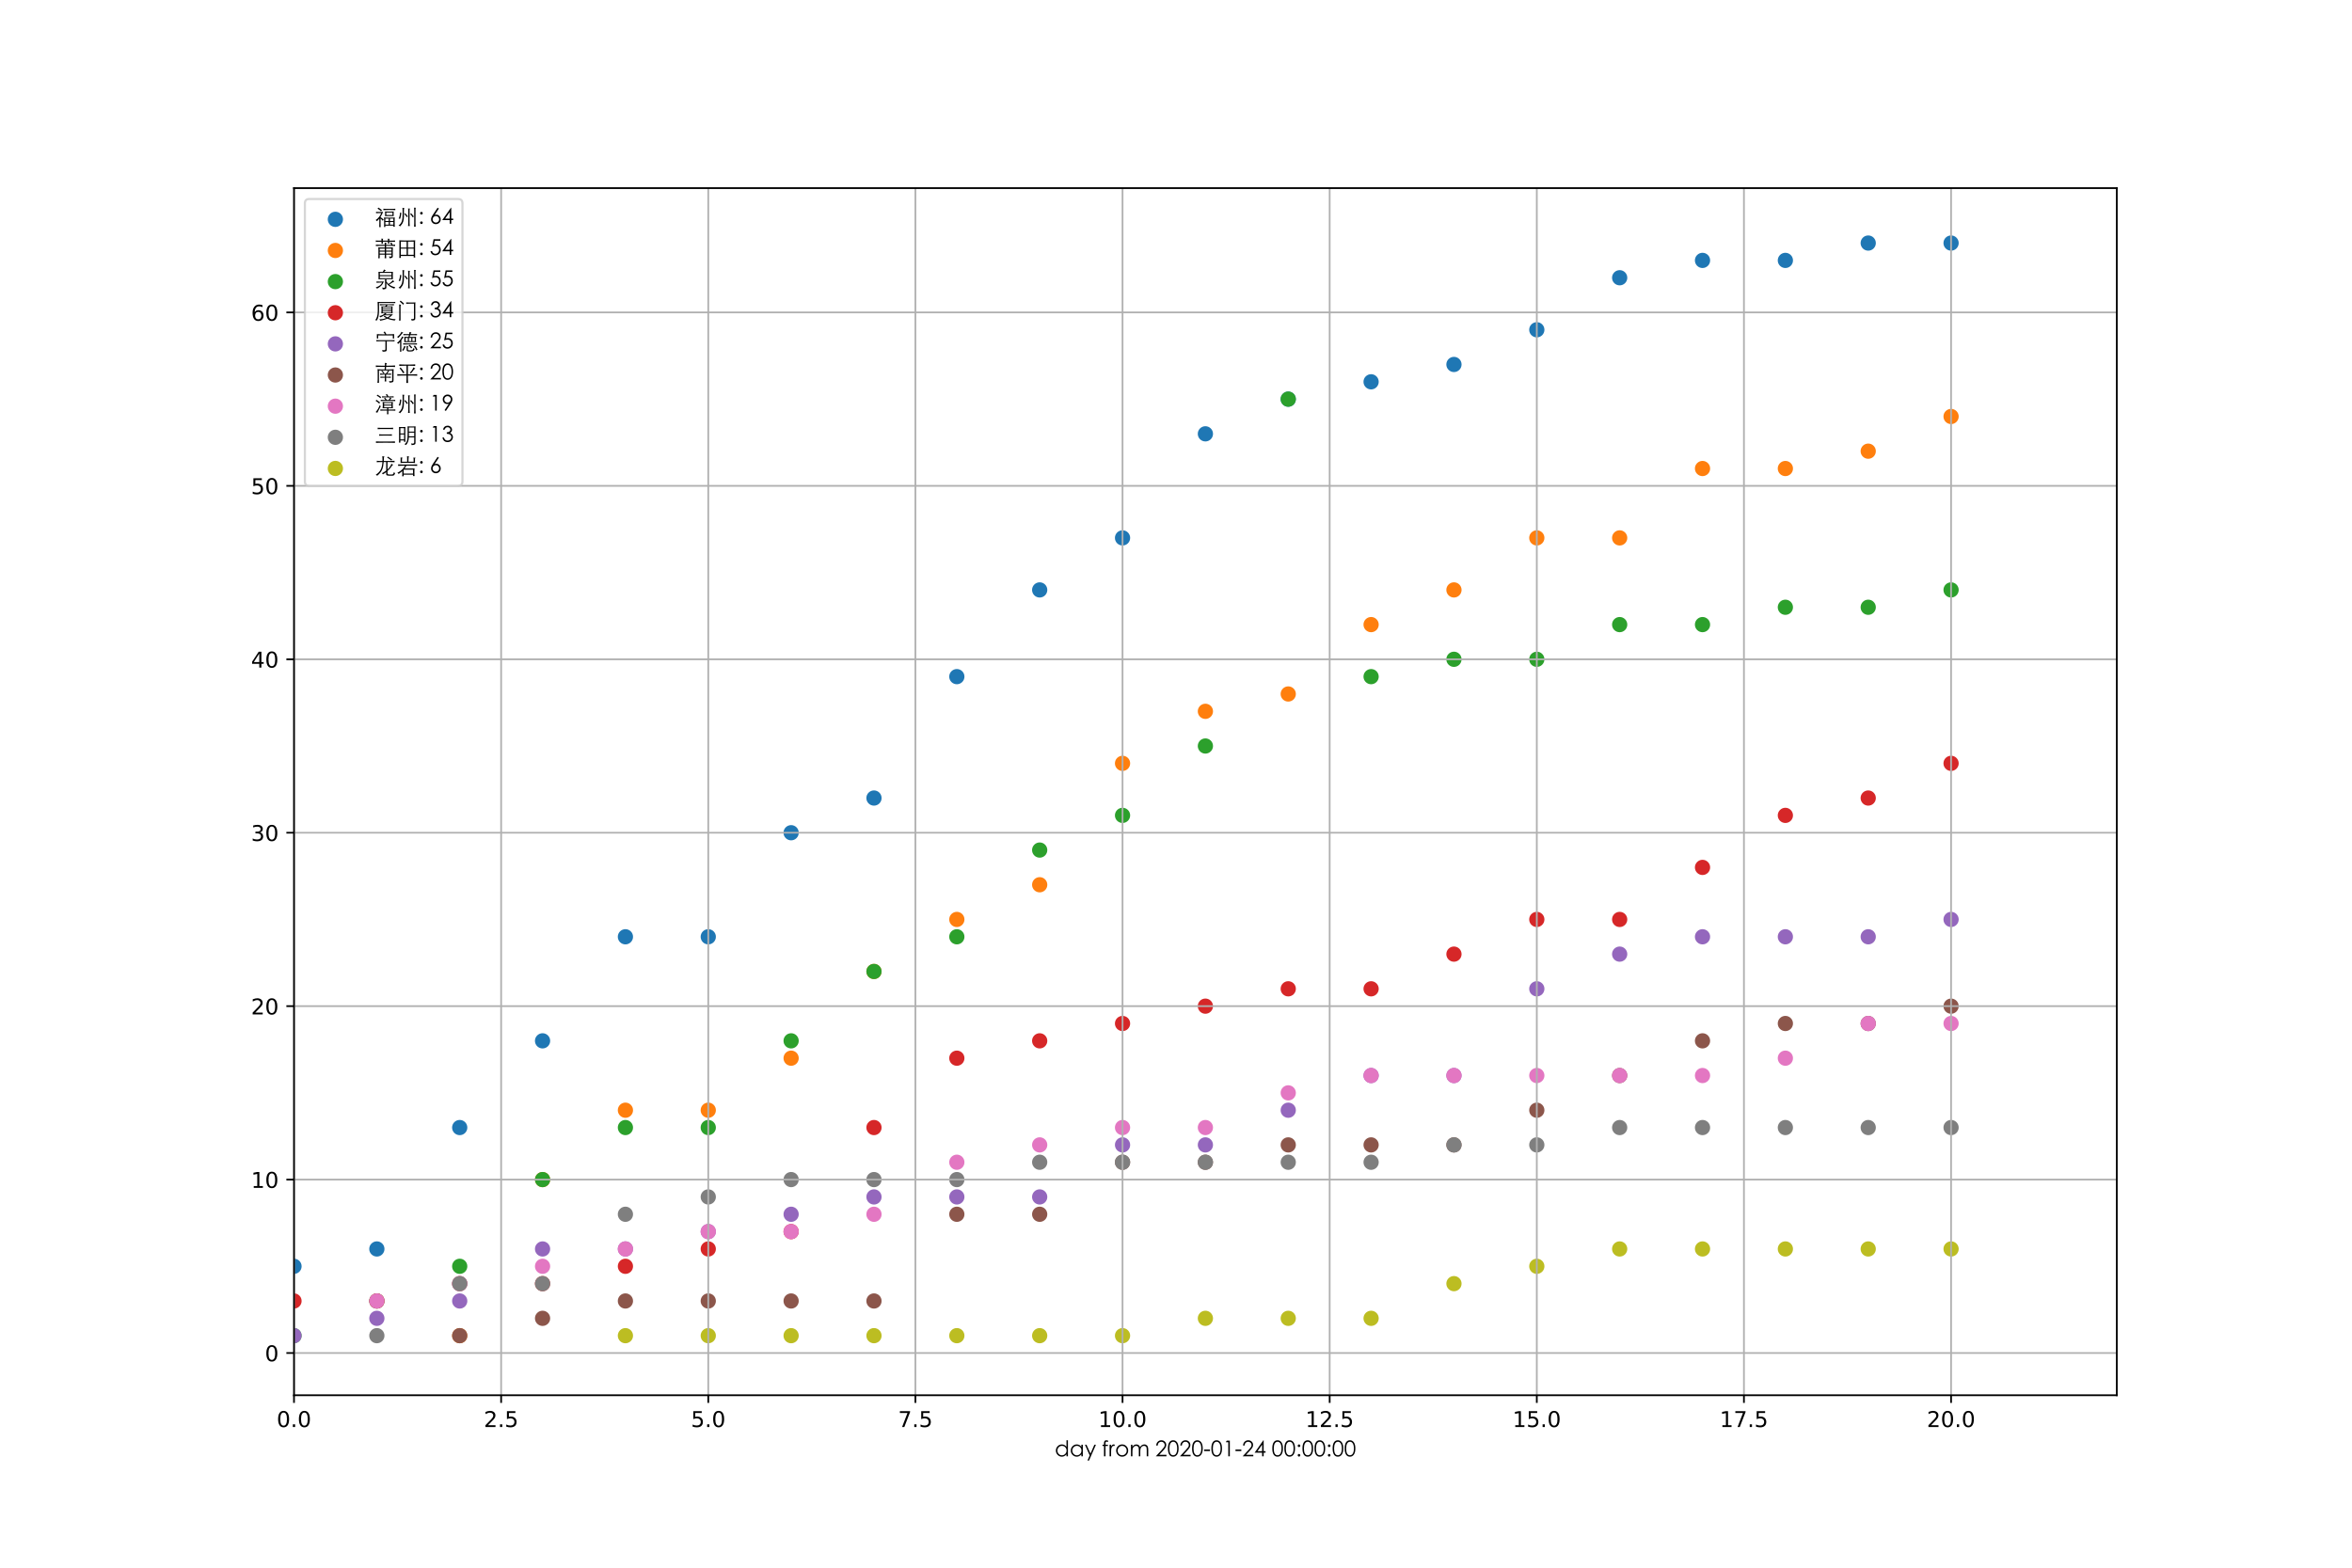 <?xml version="1.0" encoding="utf-8" standalone="no"?>
<!DOCTYPE svg PUBLIC "-//W3C//DTD SVG 1.1//EN"
  "http://www.w3.org/Graphics/SVG/1.1/DTD/svg11.dtd">
<!-- Created with matplotlib (https://matplotlib.org/) -->
<svg height="720pt" version="1.1" viewBox="0 0 1080 720" width="1080pt" xmlns="http://www.w3.org/2000/svg" xmlns:xlink="http://www.w3.org/1999/xlink">
 <defs>
  <style type="text/css">
*{stroke-linecap:butt;stroke-linejoin:round;}
  </style>
 </defs>
 <g id="figure_1">
  <g id="patch_1">
   <path d="M 0 720 
L 1080 720 
L 1080 0 
L 0 0 
z
" style="fill:#ffffff;"/>
  </g>
  <g id="axes_1">
   <g id="patch_2">
    <path d="M 135 640.8 
L 972 640.8 
L 972 86.4 
L 135 86.4 
z
" style="fill:#ffffff;"/>
   </g>
   <g id="PathCollection_1">
    <defs>
     <path d="M 0 3 
C 0.796 3 1.559 2.684 2.121 2.121 
C 2.684 1.559 3 0.796 3 0 
C 3 -0.796 2.684 -1.559 2.121 -2.121 
C 1.559 -2.684 0.796 -3 0 -3 
C -0.796 -3 -1.559 -2.684 -2.121 -2.121 
C -2.684 -1.559 -3 -0.796 -3 0 
C -3 0.796 -2.684 1.559 -2.121 2.121 
C -1.559 2.684 -0.796 3 0 3 
z
" id="ma63cf09f22" style="stroke:#1f77b4;"/>
    </defs>
    <g clip-path="url(#pdac555e1e1)">
     <use style="fill:#1f77b4;stroke:#1f77b4;" x="895.903" xlink:href="#ma63cf09f22" y="111.631"/>
     <use style="fill:#1f77b4;stroke:#1f77b4;" x="857.858" xlink:href="#ma63cf09f22" y="111.631"/>
     <use style="fill:#1f77b4;stroke:#1f77b4;" x="819.813" xlink:href="#ma63cf09f22" y="119.596"/>
     <use style="fill:#1f77b4;stroke:#1f77b4;" x="781.768" xlink:href="#ma63cf09f22" y="119.596"/>
     <use style="fill:#1f77b4;stroke:#1f77b4;" x="743.723" xlink:href="#ma63cf09f22" y="127.561"/>
     <use style="fill:#1f77b4;stroke:#1f77b4;" x="705.677" xlink:href="#ma63cf09f22" y="151.457"/>
     <use style="fill:#1f77b4;stroke:#1f77b4;" x="667.632" xlink:href="#ma63cf09f22" y="167.388"/>
     <use style="fill:#1f77b4;stroke:#1f77b4;" x="629.587" xlink:href="#ma63cf09f22" y="175.353"/>
     <use style="fill:#1f77b4;stroke:#1f77b4;" x="591.542" xlink:href="#ma63cf09f22" y="183.318"/>
     <use style="fill:#1f77b4;stroke:#1f77b4;" x="553.497" xlink:href="#ma63cf09f22" y="199.248"/>
     <use style="fill:#1f77b4;stroke:#1f77b4;" x="515.452" xlink:href="#ma63cf09f22" y="247.04"/>
     <use style="fill:#1f77b4;stroke:#1f77b4;" x="477.406" xlink:href="#ma63cf09f22" y="270.935"/>
     <use style="fill:#1f77b4;stroke:#1f77b4;" x="439.361" xlink:href="#ma63cf09f22" y="310.762"/>
     <use style="fill:#1f77b4;stroke:#1f77b4;" x="401.316" xlink:href="#ma63cf09f22" y="366.518"/>
     <use style="fill:#1f77b4;stroke:#1f77b4;" x="363.271" xlink:href="#ma63cf09f22" y="382.449"/>
     <use style="fill:#1f77b4;stroke:#1f77b4;" x="325.226" xlink:href="#ma63cf09f22" y="430.24"/>
     <use style="fill:#1f77b4;stroke:#1f77b4;" x="287.181" xlink:href="#ma63cf09f22" y="430.24"/>
     <use style="fill:#1f77b4;stroke:#1f77b4;" x="249.135" xlink:href="#ma63cf09f22" y="478.031"/>
     <use style="fill:#1f77b4;stroke:#1f77b4;" x="211.09" xlink:href="#ma63cf09f22" y="517.857"/>
     <use style="fill:#1f77b4;stroke:#1f77b4;" x="173.045" xlink:href="#ma63cf09f22" y="573.614"/>
     <use style="fill:#1f77b4;stroke:#1f77b4;" x="135" xlink:href="#ma63cf09f22" y="581.579"/>
    </g>
   </g>
   <g id="PathCollection_2">
    <defs>
     <path d="M 0 3 
C 0.796 3 1.559 2.684 2.121 2.121 
C 2.684 1.559 3 0.796 3 0 
C 3 -0.796 2.684 -1.559 2.121 -2.121 
C 1.559 -2.684 0.796 -3 0 -3 
C -0.796 -3 -1.559 -2.684 -2.121 -2.121 
C -2.684 -1.559 -3 -0.796 -3 0 
C -3 0.796 -2.684 1.559 -2.121 2.121 
C -1.559 2.684 -0.796 3 0 3 
z
" id="mf41149cf50" style="stroke:#ff7f0e;"/>
    </defs>
    <g clip-path="url(#pdac555e1e1)">
     <use style="fill:#ff7f0e;stroke:#ff7f0e;" x="895.903" xlink:href="#mf41149cf50" y="191.283"/>
     <use style="fill:#ff7f0e;stroke:#ff7f0e;" x="857.858" xlink:href="#mf41149cf50" y="207.214"/>
     <use style="fill:#ff7f0e;stroke:#ff7f0e;" x="819.813" xlink:href="#mf41149cf50" y="215.179"/>
     <use style="fill:#ff7f0e;stroke:#ff7f0e;" x="781.768" xlink:href="#mf41149cf50" y="215.179"/>
     <use style="fill:#ff7f0e;stroke:#ff7f0e;" x="743.723" xlink:href="#mf41149cf50" y="247.04"/>
     <use style="fill:#ff7f0e;stroke:#ff7f0e;" x="705.677" xlink:href="#mf41149cf50" y="247.04"/>
     <use style="fill:#ff7f0e;stroke:#ff7f0e;" x="667.632" xlink:href="#mf41149cf50" y="270.935"/>
     <use style="fill:#ff7f0e;stroke:#ff7f0e;" x="629.587" xlink:href="#mf41149cf50" y="286.866"/>
     <use style="fill:#ff7f0e;stroke:#ff7f0e;" x="591.542" xlink:href="#mf41149cf50" y="318.727"/>
     <use style="fill:#ff7f0e;stroke:#ff7f0e;" x="553.497" xlink:href="#mf41149cf50" y="326.692"/>
     <use style="fill:#ff7f0e;stroke:#ff7f0e;" x="515.452" xlink:href="#mf41149cf50" y="350.588"/>
     <use style="fill:#ff7f0e;stroke:#ff7f0e;" x="477.406" xlink:href="#mf41149cf50" y="406.344"/>
     <use style="fill:#ff7f0e;stroke:#ff7f0e;" x="439.361" xlink:href="#mf41149cf50" y="422.275"/>
     <use style="fill:#ff7f0e;stroke:#ff7f0e;" x="401.316" xlink:href="#mf41149cf50" y="446.17"/>
     <use style="fill:#ff7f0e;stroke:#ff7f0e;" x="363.271" xlink:href="#mf41149cf50" y="485.996"/>
     <use style="fill:#ff7f0e;stroke:#ff7f0e;" x="325.226" xlink:href="#mf41149cf50" y="509.892"/>
     <use style="fill:#ff7f0e;stroke:#ff7f0e;" x="287.181" xlink:href="#mf41149cf50" y="509.892"/>
     <use style="fill:#ff7f0e;stroke:#ff7f0e;" x="249.135" xlink:href="#mf41149cf50" y="541.753"/>
     <use style="fill:#ff7f0e;stroke:#ff7f0e;" x="211.09" xlink:href="#mf41149cf50" y="613.44"/>
    </g>
   </g>
   <g id="PathCollection_3">
    <defs>
     <path d="M 0 3 
C 0.796 3 1.559 2.684 2.121 2.121 
C 2.684 1.559 3 0.796 3 0 
C 3 -0.796 2.684 -1.559 2.121 -2.121 
C 1.559 -2.684 0.796 -3 0 -3 
C -0.796 -3 -1.559 -2.684 -2.121 -2.121 
C -2.684 -1.559 -3 -0.796 -3 0 
C -3 0.796 -2.684 1.559 -2.121 2.121 
C -1.559 2.684 -0.796 3 0 3 
z
" id="m4133799a13" style="stroke:#2ca02c;"/>
    </defs>
    <g clip-path="url(#pdac555e1e1)">
     <use style="fill:#2ca02c;stroke:#2ca02c;" x="895.903" xlink:href="#m4133799a13" y="270.935"/>
     <use style="fill:#2ca02c;stroke:#2ca02c;" x="857.858" xlink:href="#m4133799a13" y="278.901"/>
     <use style="fill:#2ca02c;stroke:#2ca02c;" x="819.813" xlink:href="#m4133799a13" y="278.901"/>
     <use style="fill:#2ca02c;stroke:#2ca02c;" x="781.768" xlink:href="#m4133799a13" y="286.866"/>
     <use style="fill:#2ca02c;stroke:#2ca02c;" x="743.723" xlink:href="#m4133799a13" y="286.866"/>
     <use style="fill:#2ca02c;stroke:#2ca02c;" x="705.677" xlink:href="#m4133799a13" y="302.796"/>
     <use style="fill:#2ca02c;stroke:#2ca02c;" x="667.632" xlink:href="#m4133799a13" y="302.796"/>
     <use style="fill:#2ca02c;stroke:#2ca02c;" x="629.587" xlink:href="#m4133799a13" y="310.762"/>
     <use style="fill:#2ca02c;stroke:#2ca02c;" x="591.542" xlink:href="#m4133799a13" y="183.318"/>
     <use style="fill:#2ca02c;stroke:#2ca02c;" x="553.497" xlink:href="#m4133799a13" y="342.622"/>
     <use style="fill:#2ca02c;stroke:#2ca02c;" x="515.452" xlink:href="#m4133799a13" y="374.483"/>
     <use style="fill:#2ca02c;stroke:#2ca02c;" x="477.406" xlink:href="#m4133799a13" y="390.414"/>
     <use style="fill:#2ca02c;stroke:#2ca02c;" x="439.361" xlink:href="#m4133799a13" y="430.24"/>
     <use style="fill:#2ca02c;stroke:#2ca02c;" x="401.316" xlink:href="#m4133799a13" y="446.17"/>
     <use style="fill:#2ca02c;stroke:#2ca02c;" x="363.271" xlink:href="#m4133799a13" y="478.031"/>
     <use style="fill:#2ca02c;stroke:#2ca02c;" x="325.226" xlink:href="#m4133799a13" y="517.857"/>
     <use style="fill:#2ca02c;stroke:#2ca02c;" x="287.181" xlink:href="#m4133799a13" y="517.857"/>
     <use style="fill:#2ca02c;stroke:#2ca02c;" x="249.135" xlink:href="#m4133799a13" y="541.753"/>
     <use style="fill:#2ca02c;stroke:#2ca02c;" x="211.09" xlink:href="#m4133799a13" y="581.579"/>
     <use style="fill:#2ca02c;stroke:#2ca02c;" x="173.045" xlink:href="#m4133799a13" y="597.51"/>
     <use style="fill:#2ca02c;stroke:#2ca02c;" x="135" xlink:href="#m4133799a13" y="613.44"/>
    </g>
   </g>
   <g id="PathCollection_4">
    <defs>
     <path d="M 0 3 
C 0.796 3 1.559 2.684 2.121 2.121 
C 2.684 1.559 3 0.796 3 0 
C 3 -0.796 2.684 -1.559 2.121 -2.121 
C 1.559 -2.684 0.796 -3 0 -3 
C -0.796 -3 -1.559 -2.684 -2.121 -2.121 
C -2.684 -1.559 -3 -0.796 -3 0 
C -3 0.796 -2.684 1.559 -2.121 2.121 
C -1.559 2.684 -0.796 3 0 3 
z
" id="m5a4d1c86a4" style="stroke:#d62728;"/>
    </defs>
    <g clip-path="url(#pdac555e1e1)">
     <use style="fill:#d62728;stroke:#d62728;" x="895.903" xlink:href="#m5a4d1c86a4" y="350.588"/>
     <use style="fill:#d62728;stroke:#d62728;" x="857.858" xlink:href="#m5a4d1c86a4" y="366.518"/>
     <use style="fill:#d62728;stroke:#d62728;" x="819.813" xlink:href="#m5a4d1c86a4" y="374.483"/>
     <use style="fill:#d62728;stroke:#d62728;" x="781.768" xlink:href="#m5a4d1c86a4" y="398.379"/>
     <use style="fill:#d62728;stroke:#d62728;" x="743.723" xlink:href="#m5a4d1c86a4" y="422.275"/>
     <use style="fill:#d62728;stroke:#d62728;" x="705.677" xlink:href="#m5a4d1c86a4" y="422.275"/>
     <use style="fill:#d62728;stroke:#d62728;" x="667.632" xlink:href="#m5a4d1c86a4" y="438.205"/>
     <use style="fill:#d62728;stroke:#d62728;" x="629.587" xlink:href="#m5a4d1c86a4" y="454.136"/>
     <use style="fill:#d62728;stroke:#d62728;" x="591.542" xlink:href="#m5a4d1c86a4" y="454.136"/>
     <use style="fill:#d62728;stroke:#d62728;" x="553.497" xlink:href="#m5a4d1c86a4" y="462.101"/>
     <use style="fill:#d62728;stroke:#d62728;" x="515.452" xlink:href="#m5a4d1c86a4" y="470.066"/>
     <use style="fill:#d62728;stroke:#d62728;" x="477.406" xlink:href="#m5a4d1c86a4" y="478.031"/>
     <use style="fill:#d62728;stroke:#d62728;" x="439.361" xlink:href="#m5a4d1c86a4" y="485.996"/>
     <use style="fill:#d62728;stroke:#d62728;" x="401.316" xlink:href="#m5a4d1c86a4" y="517.857"/>
     <use style="fill:#d62728;stroke:#d62728;" x="363.271" xlink:href="#m5a4d1c86a4" y="565.649"/>
     <use style="fill:#d62728;stroke:#d62728;" x="325.226" xlink:href="#m5a4d1c86a4" y="573.614"/>
     <use style="fill:#d62728;stroke:#d62728;" x="287.181" xlink:href="#m5a4d1c86a4" y="581.579"/>
     <use style="fill:#d62728;stroke:#d62728;" x="249.135" xlink:href="#m5a4d1c86a4" y="589.544"/>
     <use style="fill:#d62728;stroke:#d62728;" x="211.09" xlink:href="#m5a4d1c86a4" y="589.544"/>
     <use style="fill:#d62728;stroke:#d62728;" x="173.045" xlink:href="#m5a4d1c86a4" y="597.51"/>
     <use style="fill:#d62728;stroke:#d62728;" x="135" xlink:href="#m5a4d1c86a4" y="597.51"/>
    </g>
   </g>
   <g id="PathCollection_5">
    <defs>
     <path d="M 0 3 
C 0.796 3 1.559 2.684 2.121 2.121 
C 2.684 1.559 3 0.796 3 0 
C 3 -0.796 2.684 -1.559 2.121 -2.121 
C 1.559 -2.684 0.796 -3 0 -3 
C -0.796 -3 -1.559 -2.684 -2.121 -2.121 
C -2.684 -1.559 -3 -0.796 -3 0 
C -3 0.796 -2.684 1.559 -2.121 2.121 
C -1.559 2.684 -0.796 3 0 3 
z
" id="m93b2b1353a" style="stroke:#9467bd;"/>
    </defs>
    <g clip-path="url(#pdac555e1e1)">
     <use style="fill:#9467bd;stroke:#9467bd;" x="895.903" xlink:href="#m93b2b1353a" y="422.275"/>
     <use style="fill:#9467bd;stroke:#9467bd;" x="857.858" xlink:href="#m93b2b1353a" y="430.24"/>
     <use style="fill:#9467bd;stroke:#9467bd;" x="819.813" xlink:href="#m93b2b1353a" y="430.24"/>
     <use style="fill:#9467bd;stroke:#9467bd;" x="781.768" xlink:href="#m93b2b1353a" y="430.24"/>
     <use style="fill:#9467bd;stroke:#9467bd;" x="743.723" xlink:href="#m93b2b1353a" y="438.205"/>
     <use style="fill:#9467bd;stroke:#9467bd;" x="705.677" xlink:href="#m93b2b1353a" y="454.136"/>
     <use style="fill:#9467bd;stroke:#9467bd;" x="667.632" xlink:href="#m93b2b1353a" y="493.962"/>
     <use style="fill:#9467bd;stroke:#9467bd;" x="629.587" xlink:href="#m93b2b1353a" y="493.962"/>
     <use style="fill:#9467bd;stroke:#9467bd;" x="591.542" xlink:href="#m93b2b1353a" y="509.892"/>
     <use style="fill:#9467bd;stroke:#9467bd;" x="553.497" xlink:href="#m93b2b1353a" y="525.823"/>
     <use style="fill:#9467bd;stroke:#9467bd;" x="515.452" xlink:href="#m93b2b1353a" y="525.823"/>
     <use style="fill:#9467bd;stroke:#9467bd;" x="477.406" xlink:href="#m93b2b1353a" y="549.718"/>
     <use style="fill:#9467bd;stroke:#9467bd;" x="439.361" xlink:href="#m93b2b1353a" y="549.718"/>
     <use style="fill:#9467bd;stroke:#9467bd;" x="401.316" xlink:href="#m93b2b1353a" y="549.718"/>
     <use style="fill:#9467bd;stroke:#9467bd;" x="363.271" xlink:href="#m93b2b1353a" y="557.683"/>
     <use style="fill:#9467bd;stroke:#9467bd;" x="325.226" xlink:href="#m93b2b1353a" y="565.649"/>
     <use style="fill:#9467bd;stroke:#9467bd;" x="287.181" xlink:href="#m93b2b1353a" y="573.614"/>
     <use style="fill:#9467bd;stroke:#9467bd;" x="249.135" xlink:href="#m93b2b1353a" y="573.614"/>
     <use style="fill:#9467bd;stroke:#9467bd;" x="211.09" xlink:href="#m93b2b1353a" y="597.51"/>
     <use style="fill:#9467bd;stroke:#9467bd;" x="173.045" xlink:href="#m93b2b1353a" y="605.475"/>
     <use style="fill:#9467bd;stroke:#9467bd;" x="135" xlink:href="#m93b2b1353a" y="613.44"/>
    </g>
   </g>
   <g id="PathCollection_6">
    <defs>
     <path d="M 0 3 
C 0.796 3 1.559 2.684 2.121 2.121 
C 2.684 1.559 3 0.796 3 0 
C 3 -0.796 2.684 -1.559 2.121 -2.121 
C 1.559 -2.684 0.796 -3 0 -3 
C -0.796 -3 -1.559 -2.684 -2.121 -2.121 
C -2.684 -1.559 -3 -0.796 -3 0 
C -3 0.796 -2.684 1.559 -2.121 2.121 
C -1.559 2.684 -0.796 3 0 3 
z
" id="m7f9658225d" style="stroke:#8c564b;"/>
    </defs>
    <g clip-path="url(#pdac555e1e1)">
     <use style="fill:#8c564b;stroke:#8c564b;" x="895.903" xlink:href="#m7f9658225d" y="462.101"/>
     <use style="fill:#8c564b;stroke:#8c564b;" x="857.858" xlink:href="#m7f9658225d" y="470.066"/>
     <use style="fill:#8c564b;stroke:#8c564b;" x="819.813" xlink:href="#m7f9658225d" y="470.066"/>
     <use style="fill:#8c564b;stroke:#8c564b;" x="781.768" xlink:href="#m7f9658225d" y="478.031"/>
     <use style="fill:#8c564b;stroke:#8c564b;" x="743.723" xlink:href="#m7f9658225d" y="493.962"/>
     <use style="fill:#8c564b;stroke:#8c564b;" x="705.677" xlink:href="#m7f9658225d" y="509.892"/>
     <use style="fill:#8c564b;stroke:#8c564b;" x="667.632" xlink:href="#m7f9658225d" y="525.823"/>
     <use style="fill:#8c564b;stroke:#8c564b;" x="629.587" xlink:href="#m7f9658225d" y="525.823"/>
     <use style="fill:#8c564b;stroke:#8c564b;" x="591.542" xlink:href="#m7f9658225d" y="525.823"/>
     <use style="fill:#8c564b;stroke:#8c564b;" x="553.497" xlink:href="#m7f9658225d" y="533.788"/>
     <use style="fill:#8c564b;stroke:#8c564b;" x="515.452" xlink:href="#m7f9658225d" y="533.788"/>
     <use style="fill:#8c564b;stroke:#8c564b;" x="477.406" xlink:href="#m7f9658225d" y="557.683"/>
     <use style="fill:#8c564b;stroke:#8c564b;" x="439.361" xlink:href="#m7f9658225d" y="557.683"/>
     <use style="fill:#8c564b;stroke:#8c564b;" x="401.316" xlink:href="#m7f9658225d" y="597.51"/>
     <use style="fill:#8c564b;stroke:#8c564b;" x="363.271" xlink:href="#m7f9658225d" y="597.51"/>
     <use style="fill:#8c564b;stroke:#8c564b;" x="325.226" xlink:href="#m7f9658225d" y="597.51"/>
     <use style="fill:#8c564b;stroke:#8c564b;" x="287.181" xlink:href="#m7f9658225d" y="597.51"/>
     <use style="fill:#8c564b;stroke:#8c564b;" x="249.135" xlink:href="#m7f9658225d" y="605.475"/>
     <use style="fill:#8c564b;stroke:#8c564b;" x="211.09" xlink:href="#m7f9658225d" y="613.44"/>
    </g>
   </g>
   <g id="PathCollection_7">
    <defs>
     <path d="M 0 3 
C 0.796 3 1.559 2.684 2.121 2.121 
C 2.684 1.559 3 0.796 3 0 
C 3 -0.796 2.684 -1.559 2.121 -2.121 
C 1.559 -2.684 0.796 -3 0 -3 
C -0.796 -3 -1.559 -2.684 -2.121 -2.121 
C -2.684 -1.559 -3 -0.796 -3 0 
C -3 0.796 -2.684 1.559 -2.121 2.121 
C -1.559 2.684 -0.796 3 0 3 
z
" id="m64721e524a" style="stroke:#e377c2;"/>
    </defs>
    <g clip-path="url(#pdac555e1e1)">
     <use style="fill:#e377c2;stroke:#e377c2;" x="895.903" xlink:href="#m64721e524a" y="470.066"/>
     <use style="fill:#e377c2;stroke:#e377c2;" x="857.858" xlink:href="#m64721e524a" y="470.066"/>
     <use style="fill:#e377c2;stroke:#e377c2;" x="819.813" xlink:href="#m64721e524a" y="485.996"/>
     <use style="fill:#e377c2;stroke:#e377c2;" x="781.768" xlink:href="#m64721e524a" y="493.962"/>
     <use style="fill:#e377c2;stroke:#e377c2;" x="743.723" xlink:href="#m64721e524a" y="493.962"/>
     <use style="fill:#e377c2;stroke:#e377c2;" x="705.677" xlink:href="#m64721e524a" y="493.962"/>
     <use style="fill:#e377c2;stroke:#e377c2;" x="667.632" xlink:href="#m64721e524a" y="493.962"/>
     <use style="fill:#e377c2;stroke:#e377c2;" x="629.587" xlink:href="#m64721e524a" y="493.962"/>
     <use style="fill:#e377c2;stroke:#e377c2;" x="591.542" xlink:href="#m64721e524a" y="501.927"/>
     <use style="fill:#e377c2;stroke:#e377c2;" x="553.497" xlink:href="#m64721e524a" y="517.857"/>
     <use style="fill:#e377c2;stroke:#e377c2;" x="515.452" xlink:href="#m64721e524a" y="517.857"/>
     <use style="fill:#e377c2;stroke:#e377c2;" x="477.406" xlink:href="#m64721e524a" y="525.823"/>
     <use style="fill:#e377c2;stroke:#e377c2;" x="439.361" xlink:href="#m64721e524a" y="533.788"/>
     <use style="fill:#e377c2;stroke:#e377c2;" x="401.316" xlink:href="#m64721e524a" y="557.683"/>
     <use style="fill:#e377c2;stroke:#e377c2;" x="363.271" xlink:href="#m64721e524a" y="565.649"/>
     <use style="fill:#e377c2;stroke:#e377c2;" x="325.226" xlink:href="#m64721e524a" y="565.649"/>
     <use style="fill:#e377c2;stroke:#e377c2;" x="287.181" xlink:href="#m64721e524a" y="573.614"/>
     <use style="fill:#e377c2;stroke:#e377c2;" x="249.135" xlink:href="#m64721e524a" y="581.579"/>
     <use style="fill:#e377c2;stroke:#e377c2;" x="211.09" xlink:href="#m64721e524a" y="589.544"/>
     <use style="fill:#e377c2;stroke:#e377c2;" x="173.045" xlink:href="#m64721e524a" y="597.51"/>
    </g>
   </g>
   <g id="PathCollection_8">
    <defs>
     <path d="M 0 3 
C 0.796 3 1.559 2.684 2.121 2.121 
C 2.684 1.559 3 0.796 3 0 
C 3 -0.796 2.684 -1.559 2.121 -2.121 
C 1.559 -2.684 0.796 -3 0 -3 
C -0.796 -3 -1.559 -2.684 -2.121 -2.121 
C -2.684 -1.559 -3 -0.796 -3 0 
C -3 0.796 -2.684 1.559 -2.121 2.121 
C -1.559 2.684 -0.796 3 0 3 
z
" id="mee827e3f0b" style="stroke:#7f7f7f;"/>
    </defs>
    <g clip-path="url(#pdac555e1e1)">
     <use style="fill:#7f7f7f;stroke:#7f7f7f;" x="895.903" xlink:href="#mee827e3f0b" y="517.857"/>
     <use style="fill:#7f7f7f;stroke:#7f7f7f;" x="857.858" xlink:href="#mee827e3f0b" y="517.857"/>
     <use style="fill:#7f7f7f;stroke:#7f7f7f;" x="819.813" xlink:href="#mee827e3f0b" y="517.857"/>
     <use style="fill:#7f7f7f;stroke:#7f7f7f;" x="781.768" xlink:href="#mee827e3f0b" y="517.857"/>
     <use style="fill:#7f7f7f;stroke:#7f7f7f;" x="743.723" xlink:href="#mee827e3f0b" y="517.857"/>
     <use style="fill:#7f7f7f;stroke:#7f7f7f;" x="705.677" xlink:href="#mee827e3f0b" y="525.823"/>
     <use style="fill:#7f7f7f;stroke:#7f7f7f;" x="667.632" xlink:href="#mee827e3f0b" y="525.823"/>
     <use style="fill:#7f7f7f;stroke:#7f7f7f;" x="629.587" xlink:href="#mee827e3f0b" y="533.788"/>
     <use style="fill:#7f7f7f;stroke:#7f7f7f;" x="591.542" xlink:href="#mee827e3f0b" y="533.788"/>
     <use style="fill:#7f7f7f;stroke:#7f7f7f;" x="553.497" xlink:href="#mee827e3f0b" y="533.788"/>
     <use style="fill:#7f7f7f;stroke:#7f7f7f;" x="515.452" xlink:href="#mee827e3f0b" y="533.788"/>
     <use style="fill:#7f7f7f;stroke:#7f7f7f;" x="477.406" xlink:href="#mee827e3f0b" y="533.788"/>
     <use style="fill:#7f7f7f;stroke:#7f7f7f;" x="439.361" xlink:href="#mee827e3f0b" y="541.753"/>
     <use style="fill:#7f7f7f;stroke:#7f7f7f;" x="401.316" xlink:href="#mee827e3f0b" y="541.753"/>
     <use style="fill:#7f7f7f;stroke:#7f7f7f;" x="363.271" xlink:href="#mee827e3f0b" y="541.753"/>
     <use style="fill:#7f7f7f;stroke:#7f7f7f;" x="325.226" xlink:href="#mee827e3f0b" y="549.718"/>
     <use style="fill:#7f7f7f;stroke:#7f7f7f;" x="287.181" xlink:href="#mee827e3f0b" y="557.683"/>
     <use style="fill:#7f7f7f;stroke:#7f7f7f;" x="249.135" xlink:href="#mee827e3f0b" y="589.544"/>
     <use style="fill:#7f7f7f;stroke:#7f7f7f;" x="211.09" xlink:href="#mee827e3f0b" y="589.544"/>
     <use style="fill:#7f7f7f;stroke:#7f7f7f;" x="173.045" xlink:href="#mee827e3f0b" y="613.44"/>
    </g>
   </g>
   <g id="PathCollection_9">
    <defs>
     <path d="M 0 3 
C 0.796 3 1.559 2.684 2.121 2.121 
C 2.684 1.559 3 0.796 3 0 
C 3 -0.796 2.684 -1.559 2.121 -2.121 
C 1.559 -2.684 0.796 -3 0 -3 
C -0.796 -3 -1.559 -2.684 -2.121 -2.121 
C -2.684 -1.559 -3 -0.796 -3 0 
C -3 0.796 -2.684 1.559 -2.121 2.121 
C -1.559 2.684 -0.796 3 0 3 
z
" id="mb847ba5bf3" style="stroke:#bcbd22;"/>
    </defs>
    <g clip-path="url(#pdac555e1e1)">
     <use style="fill:#bcbd22;stroke:#bcbd22;" x="895.903" xlink:href="#mb847ba5bf3" y="573.614"/>
     <use style="fill:#bcbd22;stroke:#bcbd22;" x="857.858" xlink:href="#mb847ba5bf3" y="573.614"/>
     <use style="fill:#bcbd22;stroke:#bcbd22;" x="819.813" xlink:href="#mb847ba5bf3" y="573.614"/>
     <use style="fill:#bcbd22;stroke:#bcbd22;" x="781.768" xlink:href="#mb847ba5bf3" y="573.614"/>
     <use style="fill:#bcbd22;stroke:#bcbd22;" x="743.723" xlink:href="#mb847ba5bf3" y="573.614"/>
     <use style="fill:#bcbd22;stroke:#bcbd22;" x="705.677" xlink:href="#mb847ba5bf3" y="581.579"/>
     <use style="fill:#bcbd22;stroke:#bcbd22;" x="667.632" xlink:href="#mb847ba5bf3" y="589.544"/>
     <use style="fill:#bcbd22;stroke:#bcbd22;" x="629.587" xlink:href="#mb847ba5bf3" y="605.475"/>
     <use style="fill:#bcbd22;stroke:#bcbd22;" x="591.542" xlink:href="#mb847ba5bf3" y="605.475"/>
     <use style="fill:#bcbd22;stroke:#bcbd22;" x="553.497" xlink:href="#mb847ba5bf3" y="605.475"/>
     <use style="fill:#bcbd22;stroke:#bcbd22;" x="515.452" xlink:href="#mb847ba5bf3" y="613.44"/>
     <use style="fill:#bcbd22;stroke:#bcbd22;" x="477.406" xlink:href="#mb847ba5bf3" y="613.44"/>
     <use style="fill:#bcbd22;stroke:#bcbd22;" x="439.361" xlink:href="#mb847ba5bf3" y="613.44"/>
     <use style="fill:#bcbd22;stroke:#bcbd22;" x="401.316" xlink:href="#mb847ba5bf3" y="613.44"/>
     <use style="fill:#bcbd22;stroke:#bcbd22;" x="363.271" xlink:href="#mb847ba5bf3" y="613.44"/>
     <use style="fill:#bcbd22;stroke:#bcbd22;" x="325.226" xlink:href="#mb847ba5bf3" y="613.44"/>
     <use style="fill:#bcbd22;stroke:#bcbd22;" x="287.181" xlink:href="#mb847ba5bf3" y="613.44"/>
    </g>
   </g>
   <g id="matplotlib.axis_1">
    <g id="xtick_1">
     <g id="line2d_1">
      <path clip-path="url(#pdac555e1e1)" d="M 135 640.8 
L 135 86.4 
" style="fill:none;stroke:#b0b0b0;stroke-linecap:square;stroke-width:0.8;"/>
     </g>
     <g id="line2d_2">
      <defs>
       <path d="M 0 0 
L 0 3.5 
" id="m5ee8eef1f7" style="stroke:#000000;stroke-width:0.8;"/>
      </defs>
      <g>
       <use style="stroke:#000000;stroke-width:0.8;" x="135" xlink:href="#m5ee8eef1f7" y="640.8"/>
      </g>
     </g>
     <g id="text_1">
      <!-- 0.0 -->
      <defs>
       <path d="M 31.781 66.406 
Q 24.172 66.406 20.328 58.906 
Q 16.5 51.422 16.5 36.375 
Q 16.5 21.391 20.328 13.891 
Q 24.172 6.391 31.781 6.391 
Q 39.453 6.391 43.281 13.891 
Q 47.125 21.391 47.125 36.375 
Q 47.125 51.422 43.281 58.906 
Q 39.453 66.406 31.781 66.406 
z
M 31.781 74.219 
Q 44.047 74.219 50.516 64.516 
Q 56.984 54.828 56.984 36.375 
Q 56.984 17.969 50.516 8.266 
Q 44.047 -1.422 31.781 -1.422 
Q 19.531 -1.422 13.062 8.266 
Q 6.594 17.969 6.594 36.375 
Q 6.594 54.828 13.062 64.516 
Q 19.531 74.219 31.781 74.219 
z
" id="DejaVuSans-48"/>
       <path d="M 10.688 12.406 
L 21 12.406 
L 21 0 
L 10.688 0 
z
" id="DejaVuSans-46"/>
      </defs>
      <g transform="translate(127.048 655.398)scale(0.1 -0.1)">
       <use xlink:href="#DejaVuSans-48"/>
       <use x="63.623" xlink:href="#DejaVuSans-46"/>
       <use x="95.41" xlink:href="#DejaVuSans-48"/>
      </g>
     </g>
    </g>
    <g id="xtick_2">
     <g id="line2d_3">
      <path clip-path="url(#pdac555e1e1)" d="M 230.113 640.8 
L 230.113 86.4 
" style="fill:none;stroke:#b0b0b0;stroke-linecap:square;stroke-width:0.8;"/>
     </g>
     <g id="line2d_4">
      <g>
       <use style="stroke:#000000;stroke-width:0.8;" x="230.113" xlink:href="#m5ee8eef1f7" y="640.8"/>
      </g>
     </g>
     <g id="text_2">
      <!-- 2.5 -->
      <defs>
       <path d="M 19.188 8.297 
L 53.609 8.297 
L 53.609 0 
L 7.328 0 
L 7.328 8.297 
Q 12.938 14.109 22.625 23.891 
Q 32.328 33.688 34.812 36.531 
Q 39.547 41.844 41.422 45.531 
Q 43.312 49.219 43.312 52.781 
Q 43.312 58.594 39.234 62.25 
Q 35.156 65.922 28.609 65.922 
Q 23.969 65.922 18.812 64.312 
Q 13.672 62.703 7.812 59.422 
L 7.812 69.391 
Q 13.766 71.781 18.938 73 
Q 24.125 74.219 28.422 74.219 
Q 39.75 74.219 46.484 68.547 
Q 53.219 62.891 53.219 53.422 
Q 53.219 48.922 51.531 44.891 
Q 49.859 40.875 45.406 35.406 
Q 44.188 33.984 37.641 27.219 
Q 31.109 20.453 19.188 8.297 
z
" id="DejaVuSans-50"/>
       <path d="M 10.797 72.906 
L 49.516 72.906 
L 49.516 64.594 
L 19.828 64.594 
L 19.828 46.734 
Q 21.969 47.469 24.109 47.828 
Q 26.266 48.188 28.422 48.188 
Q 40.625 48.188 47.75 41.5 
Q 54.891 34.812 54.891 23.391 
Q 54.891 11.625 47.562 5.094 
Q 40.234 -1.422 26.906 -1.422 
Q 22.312 -1.422 17.547 -0.641 
Q 12.797 0.141 7.719 1.703 
L 7.719 11.625 
Q 12.109 9.234 16.797 8.062 
Q 21.484 6.891 26.703 6.891 
Q 35.156 6.891 40.078 11.328 
Q 45.016 15.766 45.016 23.391 
Q 45.016 31 40.078 35.438 
Q 35.156 39.891 26.703 39.891 
Q 22.75 39.891 18.812 39.016 
Q 14.891 38.141 10.797 36.281 
z
" id="DejaVuSans-53"/>
      </defs>
      <g transform="translate(222.161 655.398)scale(0.1 -0.1)">
       <use xlink:href="#DejaVuSans-50"/>
       <use x="63.623" xlink:href="#DejaVuSans-46"/>
       <use x="95.41" xlink:href="#DejaVuSans-53"/>
      </g>
     </g>
    </g>
    <g id="xtick_3">
     <g id="line2d_5">
      <path clip-path="url(#pdac555e1e1)" d="M 325.226 640.8 
L 325.226 86.4 
" style="fill:none;stroke:#b0b0b0;stroke-linecap:square;stroke-width:0.8;"/>
     </g>
     <g id="line2d_6">
      <g>
       <use style="stroke:#000000;stroke-width:0.8;" x="325.226" xlink:href="#m5ee8eef1f7" y="640.8"/>
      </g>
     </g>
     <g id="text_3">
      <!-- 5.0 -->
      <g transform="translate(317.274 655.398)scale(0.1 -0.1)">
       <use xlink:href="#DejaVuSans-53"/>
       <use x="63.623" xlink:href="#DejaVuSans-46"/>
       <use x="95.41" xlink:href="#DejaVuSans-48"/>
      </g>
     </g>
    </g>
    <g id="xtick_4">
     <g id="line2d_7">
      <path clip-path="url(#pdac555e1e1)" d="M 420.339 640.8 
L 420.339 86.4 
" style="fill:none;stroke:#b0b0b0;stroke-linecap:square;stroke-width:0.8;"/>
     </g>
     <g id="line2d_8">
      <g>
       <use style="stroke:#000000;stroke-width:0.8;" x="420.339" xlink:href="#m5ee8eef1f7" y="640.8"/>
      </g>
     </g>
     <g id="text_4">
      <!-- 7.5 -->
      <defs>
       <path d="M 8.203 72.906 
L 55.078 72.906 
L 55.078 68.703 
L 28.609 0 
L 18.312 0 
L 43.219 64.594 
L 8.203 64.594 
z
" id="DejaVuSans-55"/>
      </defs>
      <g transform="translate(412.387 655.398)scale(0.1 -0.1)">
       <use xlink:href="#DejaVuSans-55"/>
       <use x="63.623" xlink:href="#DejaVuSans-46"/>
       <use x="95.41" xlink:href="#DejaVuSans-53"/>
      </g>
     </g>
    </g>
    <g id="xtick_5">
     <g id="line2d_9">
      <path clip-path="url(#pdac555e1e1)" d="M 515.452 640.8 
L 515.452 86.4 
" style="fill:none;stroke:#b0b0b0;stroke-linecap:square;stroke-width:0.8;"/>
     </g>
     <g id="line2d_10">
      <g>
       <use style="stroke:#000000;stroke-width:0.8;" x="515.452" xlink:href="#m5ee8eef1f7" y="640.8"/>
      </g>
     </g>
     <g id="text_5">
      <!-- 10.0 -->
      <defs>
       <path d="M 12.406 8.297 
L 28.516 8.297 
L 28.516 63.922 
L 10.984 60.406 
L 10.984 69.391 
L 28.422 72.906 
L 38.281 72.906 
L 38.281 8.297 
L 54.391 8.297 
L 54.391 0 
L 12.406 0 
z
" id="DejaVuSans-49"/>
      </defs>
      <g transform="translate(504.319 655.398)scale(0.1 -0.1)">
       <use xlink:href="#DejaVuSans-49"/>
       <use x="63.623" xlink:href="#DejaVuSans-48"/>
       <use x="127.246" xlink:href="#DejaVuSans-46"/>
       <use x="159.033" xlink:href="#DejaVuSans-48"/>
      </g>
     </g>
    </g>
    <g id="xtick_6">
     <g id="line2d_11">
      <path clip-path="url(#pdac555e1e1)" d="M 610.564 640.8 
L 610.564 86.4 
" style="fill:none;stroke:#b0b0b0;stroke-linecap:square;stroke-width:0.8;"/>
     </g>
     <g id="line2d_12">
      <g>
       <use style="stroke:#000000;stroke-width:0.8;" x="610.564" xlink:href="#m5ee8eef1f7" y="640.8"/>
      </g>
     </g>
     <g id="text_6">
      <!-- 12.5 -->
      <g transform="translate(599.432 655.398)scale(0.1 -0.1)">
       <use xlink:href="#DejaVuSans-49"/>
       <use x="63.623" xlink:href="#DejaVuSans-50"/>
       <use x="127.246" xlink:href="#DejaVuSans-46"/>
       <use x="159.033" xlink:href="#DejaVuSans-53"/>
      </g>
     </g>
    </g>
    <g id="xtick_7">
     <g id="line2d_13">
      <path clip-path="url(#pdac555e1e1)" d="M 705.677 640.8 
L 705.677 86.4 
" style="fill:none;stroke:#b0b0b0;stroke-linecap:square;stroke-width:0.8;"/>
     </g>
     <g id="line2d_14">
      <g>
       <use style="stroke:#000000;stroke-width:0.8;" x="705.677" xlink:href="#m5ee8eef1f7" y="640.8"/>
      </g>
     </g>
     <g id="text_7">
      <!-- 15.0 -->
      <g transform="translate(694.545 655.398)scale(0.1 -0.1)">
       <use xlink:href="#DejaVuSans-49"/>
       <use x="63.623" xlink:href="#DejaVuSans-53"/>
       <use x="127.246" xlink:href="#DejaVuSans-46"/>
       <use x="159.033" xlink:href="#DejaVuSans-48"/>
      </g>
     </g>
    </g>
    <g id="xtick_8">
     <g id="line2d_15">
      <path clip-path="url(#pdac555e1e1)" d="M 800.79 640.8 
L 800.79 86.4 
" style="fill:none;stroke:#b0b0b0;stroke-linecap:square;stroke-width:0.8;"/>
     </g>
     <g id="line2d_16">
      <g>
       <use style="stroke:#000000;stroke-width:0.8;" x="800.79" xlink:href="#m5ee8eef1f7" y="640.8"/>
      </g>
     </g>
     <g id="text_8">
      <!-- 17.5 -->
      <g transform="translate(789.657 655.398)scale(0.1 -0.1)">
       <use xlink:href="#DejaVuSans-49"/>
       <use x="63.623" xlink:href="#DejaVuSans-55"/>
       <use x="127.246" xlink:href="#DejaVuSans-46"/>
       <use x="159.033" xlink:href="#DejaVuSans-53"/>
      </g>
     </g>
    </g>
    <g id="xtick_9">
     <g id="line2d_17">
      <path clip-path="url(#pdac555e1e1)" d="M 895.903 640.8 
L 895.903 86.4 
" style="fill:none;stroke:#b0b0b0;stroke-linecap:square;stroke-width:0.8;"/>
     </g>
     <g id="line2d_18">
      <g>
       <use style="stroke:#000000;stroke-width:0.8;" x="895.903" xlink:href="#m5ee8eef1f7" y="640.8"/>
      </g>
     </g>
     <g id="text_9">
      <!-- 20.0 -->
      <g transform="translate(884.77 655.398)scale(0.1 -0.1)">
       <use xlink:href="#DejaVuSans-50"/>
       <use x="63.623" xlink:href="#DejaVuSans-48"/>
       <use x="127.246" xlink:href="#DejaVuSans-46"/>
       <use x="159.033" xlink:href="#DejaVuSans-48"/>
      </g>
     </g>
    </g>
    <g id="text_10">
     <!-- day from 2020-01-24 00:00:00 -->
     <defs>
      <path d="M 60.594 79.594 
L 60.594 6 
L 53.906 6 
L 53.906 15.094 
Q 44.797 4.203 33.047 4.203 
Q 21.297 4.203 13.297 12.5 
Q 5.297 20.797 5.297 32.391 
Q 5.297 44 13.391 52.25 
Q 21.5 60.5 32.797 60.5 
Q 45.797 60.5 53.906 49.406 
L 53.906 79.594 
z
M 54.297 32.203 
Q 54.297 41.297 48.297 47.594 
Q 42.297 53.906 33.297 53.906 
Q 24.297 53.906 18.25 47.453 
Q 12.203 41 12.203 32.25 
Q 12.203 23.5 18.391 17 
Q 24.594 10.5 33.047 10.5 
Q 41.5 10.5 47.891 16.641 
Q 54.297 22.797 54.297 32.203 
z
" id="STHeitiTC-Light-100"/>
      <path d="M 60.5 59.094 
L 60.5 6 
L 53.797 6 
L 53.797 15.094 
Q 44.703 4.203 33 4.203 
Q 21.297 4.203 13.25 12.547 
Q 5.203 20.906 5.203 32.453 
Q 5.203 44 13.297 52.25 
Q 21.406 60.5 32.703 60.5 
Q 45.703 60.5 53.797 49.406 
L 53.797 59.094 
z
M 54.203 32.297 
Q 54.203 41.406 48.094 47.656 
Q 42 53.906 33.141 53.906 
Q 24.297 53.906 18.188 47.453 
Q 12.094 41 12.094 32.203 
Q 12.094 23.406 18.297 16.953 
Q 24.5 10.5 33.141 10.5 
Q 41.797 10.5 48 16.703 
Q 54.203 22.906 54.203 32.297 
z
" id="STHeitiTC-Light-97"/>
      <path d="M 1.906 59.094 
L 9.094 59.094 
L 27.406 18.203 
L 45.094 59.094 
L 52.406 59.094 
L 20.703 -13.406 
L 13.5 -13.406 
L 23.703 10 
z
" id="STHeitiTC-Light-121"/>
      <path id="STHeitiTC-Light-32"/>
      <path d="M 29.5 78.203 
L 29.5 71.5 
Q 25.594 73.203 22.547 73.203 
Q 19.5 73.203 18.594 71.25 
Q 17.703 69.297 17.703 64.906 
L 17.703 59.094 
L 28.797 59.094 
L 28.797 53.297 
L 17.703 53.297 
L 17.703 6 
L 10.797 6 
L 10.797 53.297 
L 3.906 53.297 
L 3.906 59.094 
L 10.797 59.094 
L 10.797 66 
Q 10.797 73 13.391 76.297 
Q 16 79.594 21.5 79.594 
Q 24.703 79.594 29.5 78.203 
z
" id="STHeitiTC-Light-102"/>
      <path d="M 5 59.094 
L 12 59.094 
L 12 51.406 
Q 14.797 56.094 17.438 58.297 
Q 20.094 60.5 23.344 60.5 
Q 26.594 60.5 29.906 58.703 
L 26.297 52.906 
Q 24.797 53.797 23.203 53.797 
Q 20.094 53.797 17.344 50.594 
Q 14.594 47.406 13.297 42.344 
Q 12 37.297 12 24 
L 12 6 
L 5 6 
z
" id="STHeitiTC-Light-114"/>
      <path d="M 5.094 32.203 
Q 5.094 43.906 13.141 52.203 
Q 21.203 60.5 32.75 60.5 
Q 44.297 60.5 52.344 52.203 
Q 60.406 43.906 60.406 32.297 
Q 60.406 20.703 52.453 12.453 
Q 44.5 4.203 32.797 4.203 
Q 21.094 4.203 13.094 12.453 
Q 5.094 20.703 5.094 32.203 
z
M 53.5 32.094 
Q 53.5 40.906 47.344 47.344 
Q 41.203 53.797 32.75 53.797 
Q 24.297 53.797 18.188 47.344 
Q 12.094 40.906 12.094 32 
Q 12.094 23.094 18 16.891 
Q 23.906 10.703 32.656 10.703 
Q 41.406 10.703 47.453 16.953 
Q 53.5 23.203 53.5 32.094 
z
" id="STHeitiTC-Light-111"/>
      <path d="M 7.594 59.094 
L 14.406 59.094 
L 14.406 49.906 
Q 21.5 60.5 32.594 60.5 
Q 38.5 60.5 43.141 57.141 
Q 47.797 53.797 49.406 47.703 
Q 52.703 53.906 57.797 57.203 
Q 62.906 60.5 69.547 60.5 
Q 76.203 60.5 81.594 55.344 
Q 87 50.203 87 35 
L 87 6 
L 80 6 
L 80 35 
Q 80 42.297 79.094 45.75 
Q 78.203 49.203 75.203 51.547 
Q 72.203 53.906 67.25 53.906 
Q 62.297 53.906 58 50.594 
Q 53.703 47.297 52.094 42.188 
Q 50.5 37.094 50.5 26.797 
L 50.5 6 
L 43.797 6 
L 43.797 33.203 
Q 43.797 41.703 42.891 45.344 
Q 42 49 38.891 51.453 
Q 35.797 53.906 31.297 53.906 
Q 26.797 53.906 22.844 51.25 
Q 18.906 48.594 16.656 44 
Q 14.406 39.406 14.406 28.5 
L 14.406 6 
L 7.594 6 
z
" id="STHeitiTC-Light-109"/>
      <path d="M 11.594 55.297 
L 4.703 55.297 
Q 5.203 66.297 12 72.938 
Q 18.797 79.594 28.438 79.594 
Q 38.094 79.594 44.438 73.344 
Q 50.797 67.094 50.797 58.094 
Q 50.797 51.406 47.25 45.703 
Q 43.703 40 36.5 32.203 
L 18.594 12.906 
L 51.797 12.906 
L 51.797 6 
L 3 6 
L 30.406 35.594 
Q 37.594 43.406 40.688 47.906 
Q 43.797 52.406 43.797 58.203 
Q 43.797 64 39.25 68.391 
Q 34.703 72.797 27.953 72.797 
Q 21.203 72.797 16.75 68.25 
Q 12.297 63.703 11.594 55.297 
z
" id="STHeitiTC-Light-50"/>
      <path d="M 27.297 4.203 
Q 15.703 4.203 9.453 13.75 
Q 3.203 23.297 3.203 41.891 
Q 3.203 60.5 9.453 70.047 
Q 15.703 79.594 27.203 79.594 
Q 38.703 79.594 45.453 69.844 
Q 52.203 60.094 52.203 41.891 
Q 52.203 23.703 45.391 13.953 
Q 38.594 4.203 27.297 4.203 
z
M 27.5 72.797 
Q 19.203 72.797 14.594 64.797 
Q 10 56.797 10 41.703 
Q 10 10.703 27.5 10.703 
Q 36 10.703 40.75 18.844 
Q 45.5 27 45.5 41.891 
Q 45.5 56.797 40.594 64.797 
Q 35.703 72.797 27.5 72.797 
z
" id="STHeitiTC-Light-48"/>
      <path d="M 3.203 37 
L 30 37 
L 30 30 
L 3.203 30 
z
" id="STHeitiTC-Light-45"/>
      <path d="M 18.5 77.797 
L 32.594 77.797 
L 32.594 6 
L 25.5 6 
L 25.5 70.797 
L 14.203 70.797 
z
" id="STHeitiTC-Light-49"/>
      <path d="M 42.594 79.594 
L 44 79.594 
L 44 29.594 
L 52.703 29.594 
L 52.703 22.703 
L 44 22.703 
L 44 6 
L 36.906 6 
L 36.906 22.703 
L 2.5 22.703 
z
M 36.906 29.594 
L 36.906 59.5 
L 15.703 29.594 
z
" id="STHeitiTC-Light-52"/>
      <path d="M 9.094 54.406 
Q 9.094 56.906 10.891 58.703 
Q 12.703 60.5 15.141 60.5 
Q 17.594 60.5 19.344 58.75 
Q 21.094 57 21.094 54.453 
Q 21.094 51.906 19.391 50.156 
Q 17.703 48.406 15.141 48.406 
Q 12.594 48.406 10.844 50.156 
Q 9.094 51.906 9.094 54.406 
z
M 9.094 10.703 
Q 9.094 13.203 10.891 14.953 
Q 12.703 16.703 15.141 16.703 
Q 17.594 16.703 19.344 14.953 
Q 21.094 13.203 21.094 10.641 
Q 21.094 8.094 19.344 6.344 
Q 17.594 4.594 15.141 4.594 
Q 12.703 4.594 10.891 6.391 
Q 9.094 8.203 9.094 10.703 
z
" id="STHeitiTC-Light-58"/>
     </defs>
     <g transform="translate(484.316 669.438)scale(0.1 -0.1)">
      <use xlink:href="#STHeitiTC-Light-100"/>
      <use x="68.5" xlink:href="#STHeitiTC-Light-97"/>
      <use x="136.8" xlink:href="#STHeitiTC-Light-121"/>
      <use x="190.4" xlink:href="#STHeitiTC-Light-32"/>
      <use x="215.4" xlink:href="#STHeitiTC-Light-102"/>
      <use x="246.8" xlink:href="#STHeitiTC-Light-114"/>
      <use x="276.9" xlink:href="#STHeitiTC-Light-111"/>
      <use x="342.4" xlink:href="#STHeitiTC-Light-109"/>
      <use x="436.2" xlink:href="#STHeitiTC-Light-32"/>
      <use x="461.2" xlink:href="#STHeitiTC-Light-50"/>
      <use x="516.6" xlink:href="#STHeitiTC-Light-48"/>
      <use x="572" xlink:href="#STHeitiTC-Light-50"/>
      <use x="627.4" xlink:href="#STHeitiTC-Light-48"/>
      <use x="682.8" xlink:href="#STHeitiTC-Light-45"/>
      <use x="716" xlink:href="#STHeitiTC-Light-48"/>
      <use x="771.4" xlink:href="#STHeitiTC-Light-49"/>
      <use x="826.8" xlink:href="#STHeitiTC-Light-45"/>
      <use x="860" xlink:href="#STHeitiTC-Light-50"/>
      <use x="915.4" xlink:href="#STHeitiTC-Light-52"/>
      <use x="970.8" xlink:href="#STHeitiTC-Light-32"/>
      <use x="995.8" xlink:href="#STHeitiTC-Light-48"/>
      <use x="1051.2" xlink:href="#STHeitiTC-Light-48"/>
      <use x="1106.6" xlink:href="#STHeitiTC-Light-58"/>
      <use x="1134.3" xlink:href="#STHeitiTC-Light-48"/>
      <use x="1189.7" xlink:href="#STHeitiTC-Light-48"/>
      <use x="1245.1" xlink:href="#STHeitiTC-Light-58"/>
      <use x="1272.8" xlink:href="#STHeitiTC-Light-48"/>
      <use x="1328.2" xlink:href="#STHeitiTC-Light-48"/>
     </g>
    </g>
   </g>
   <g id="matplotlib.axis_2">
    <g id="ytick_1">
     <g id="line2d_19">
      <path clip-path="url(#pdac555e1e1)" d="M 135 621.405 
L 972 621.405 
" style="fill:none;stroke:#b0b0b0;stroke-linecap:square;stroke-width:0.8;"/>
     </g>
     <g id="line2d_20">
      <defs>
       <path d="M 0 0 
L -3.5 0 
" id="m3127d520c9" style="stroke:#000000;stroke-width:0.8;"/>
      </defs>
      <g>
       <use style="stroke:#000000;stroke-width:0.8;" x="135" xlink:href="#m3127d520c9" y="621.405"/>
      </g>
     </g>
     <g id="text_11">
      <!-- 0 -->
      <g transform="translate(121.638 625.204)scale(0.1 -0.1)">
       <use xlink:href="#DejaVuSans-48"/>
      </g>
     </g>
    </g>
    <g id="ytick_2">
     <g id="line2d_21">
      <path clip-path="url(#pdac555e1e1)" d="M 135 541.753 
L 972 541.753 
" style="fill:none;stroke:#b0b0b0;stroke-linecap:square;stroke-width:0.8;"/>
     </g>
     <g id="line2d_22">
      <g>
       <use style="stroke:#000000;stroke-width:0.8;" x="135" xlink:href="#m3127d520c9" y="541.753"/>
      </g>
     </g>
     <g id="text_12">
      <!-- 10 -->
      <g transform="translate(115.275 545.552)scale(0.1 -0.1)">
       <use xlink:href="#DejaVuSans-49"/>
       <use x="63.623" xlink:href="#DejaVuSans-48"/>
      </g>
     </g>
    </g>
    <g id="ytick_3">
     <g id="line2d_23">
      <path clip-path="url(#pdac555e1e1)" d="M 135 462.101 
L 972 462.101 
" style="fill:none;stroke:#b0b0b0;stroke-linecap:square;stroke-width:0.8;"/>
     </g>
     <g id="line2d_24">
      <g>
       <use style="stroke:#000000;stroke-width:0.8;" x="135" xlink:href="#m3127d520c9" y="462.101"/>
      </g>
     </g>
     <g id="text_13">
      <!-- 20 -->
      <g transform="translate(115.275 465.9)scale(0.1 -0.1)">
       <use xlink:href="#DejaVuSans-50"/>
       <use x="63.623" xlink:href="#DejaVuSans-48"/>
      </g>
     </g>
    </g>
    <g id="ytick_4">
     <g id="line2d_25">
      <path clip-path="url(#pdac555e1e1)" d="M 135 382.449 
L 972 382.449 
" style="fill:none;stroke:#b0b0b0;stroke-linecap:square;stroke-width:0.8;"/>
     </g>
     <g id="line2d_26">
      <g>
       <use style="stroke:#000000;stroke-width:0.8;" x="135" xlink:href="#m3127d520c9" y="382.449"/>
      </g>
     </g>
     <g id="text_14">
      <!-- 30 -->
      <defs>
       <path d="M 40.578 39.312 
Q 47.656 37.797 51.625 33 
Q 55.609 28.219 55.609 21.188 
Q 55.609 10.406 48.188 4.484 
Q 40.766 -1.422 27.094 -1.422 
Q 22.516 -1.422 17.656 -0.516 
Q 12.797 0.391 7.625 2.203 
L 7.625 11.719 
Q 11.719 9.328 16.594 8.109 
Q 21.484 6.891 26.812 6.891 
Q 36.078 6.891 40.938 10.547 
Q 45.797 14.203 45.797 21.188 
Q 45.797 27.641 41.281 31.266 
Q 36.766 34.906 28.719 34.906 
L 20.219 34.906 
L 20.219 43.016 
L 29.109 43.016 
Q 36.375 43.016 40.234 45.922 
Q 44.094 48.828 44.094 54.297 
Q 44.094 59.906 40.109 62.906 
Q 36.141 65.922 28.719 65.922 
Q 24.656 65.922 20.016 65.031 
Q 15.375 64.156 9.812 62.312 
L 9.812 71.094 
Q 15.438 72.656 20.344 73.438 
Q 25.25 74.219 29.594 74.219 
Q 40.828 74.219 47.359 69.109 
Q 53.906 64.016 53.906 55.328 
Q 53.906 49.266 50.438 45.094 
Q 46.969 40.922 40.578 39.312 
z
" id="DejaVuSans-51"/>
      </defs>
      <g transform="translate(115.275 386.248)scale(0.1 -0.1)">
       <use xlink:href="#DejaVuSans-51"/>
       <use x="63.623" xlink:href="#DejaVuSans-48"/>
      </g>
     </g>
    </g>
    <g id="ytick_5">
     <g id="line2d_27">
      <path clip-path="url(#pdac555e1e1)" d="M 135 302.796 
L 972 302.796 
" style="fill:none;stroke:#b0b0b0;stroke-linecap:square;stroke-width:0.8;"/>
     </g>
     <g id="line2d_28">
      <g>
       <use style="stroke:#000000;stroke-width:0.8;" x="135" xlink:href="#m3127d520c9" y="302.796"/>
      </g>
     </g>
     <g id="text_15">
      <!-- 40 -->
      <defs>
       <path d="M 37.797 64.312 
L 12.891 25.391 
L 37.797 25.391 
z
M 35.203 72.906 
L 47.609 72.906 
L 47.609 25.391 
L 58.016 25.391 
L 58.016 17.188 
L 47.609 17.188 
L 47.609 0 
L 37.797 0 
L 37.797 17.188 
L 4.891 17.188 
L 4.891 26.703 
z
" id="DejaVuSans-52"/>
      </defs>
      <g transform="translate(115.275 306.596)scale(0.1 -0.1)">
       <use xlink:href="#DejaVuSans-52"/>
       <use x="63.623" xlink:href="#DejaVuSans-48"/>
      </g>
     </g>
    </g>
    <g id="ytick_6">
     <g id="line2d_29">
      <path clip-path="url(#pdac555e1e1)" d="M 135 223.144 
L 972 223.144 
" style="fill:none;stroke:#b0b0b0;stroke-linecap:square;stroke-width:0.8;"/>
     </g>
     <g id="line2d_30">
      <g>
       <use style="stroke:#000000;stroke-width:0.8;" x="135" xlink:href="#m3127d520c9" y="223.144"/>
      </g>
     </g>
     <g id="text_16">
      <!-- 50 -->
      <g transform="translate(115.275 226.943)scale(0.1 -0.1)">
       <use xlink:href="#DejaVuSans-53"/>
       <use x="63.623" xlink:href="#DejaVuSans-48"/>
      </g>
     </g>
    </g>
    <g id="ytick_7">
     <g id="line2d_31">
      <path clip-path="url(#pdac555e1e1)" d="M 135 143.492 
L 972 143.492 
" style="fill:none;stroke:#b0b0b0;stroke-linecap:square;stroke-width:0.8;"/>
     </g>
     <g id="line2d_32">
      <g>
       <use style="stroke:#000000;stroke-width:0.8;" x="135" xlink:href="#m3127d520c9" y="143.492"/>
      </g>
     </g>
     <g id="text_17">
      <!-- 60 -->
      <defs>
       <path d="M 33.016 40.375 
Q 26.375 40.375 22.484 35.828 
Q 18.609 31.297 18.609 23.391 
Q 18.609 15.531 22.484 10.953 
Q 26.375 6.391 33.016 6.391 
Q 39.656 6.391 43.531 10.953 
Q 47.406 15.531 47.406 23.391 
Q 47.406 31.297 43.531 35.828 
Q 39.656 40.375 33.016 40.375 
z
M 52.594 71.297 
L 52.594 62.312 
Q 48.875 64.062 45.094 64.984 
Q 41.312 65.922 37.594 65.922 
Q 27.828 65.922 22.672 59.328 
Q 17.531 52.734 16.797 39.406 
Q 19.672 43.656 24.016 45.922 
Q 28.375 48.188 33.594 48.188 
Q 44.578 48.188 50.953 41.516 
Q 57.328 34.859 57.328 23.391 
Q 57.328 12.156 50.688 5.359 
Q 44.047 -1.422 33.016 -1.422 
Q 20.359 -1.422 13.672 8.266 
Q 6.984 17.969 6.984 36.375 
Q 6.984 53.656 15.188 63.938 
Q 23.391 74.219 37.203 74.219 
Q 40.922 74.219 44.703 73.484 
Q 48.484 72.75 52.594 71.297 
z
" id="DejaVuSans-54"/>
      </defs>
      <g transform="translate(115.275 147.291)scale(0.1 -0.1)">
       <use xlink:href="#DejaVuSans-54"/>
       <use x="63.623" xlink:href="#DejaVuSans-48"/>
      </g>
     </g>
    </g>
   </g>
   <g id="patch_3">
    <path d="M 135 640.8 
L 135 86.4 
" style="fill:none;stroke:#000000;stroke-linecap:square;stroke-linejoin:miter;stroke-width:0.8;"/>
   </g>
   <g id="patch_4">
    <path d="M 972 640.8 
L 972 86.4 
" style="fill:none;stroke:#000000;stroke-linecap:square;stroke-linejoin:miter;stroke-width:0.8;"/>
   </g>
   <g id="patch_5">
    <path d="M 135 640.8 
L 972 640.8 
" style="fill:none;stroke:#000000;stroke-linecap:square;stroke-linejoin:miter;stroke-width:0.8;"/>
   </g>
   <g id="patch_6">
    <path d="M 135 86.4 
L 972 86.4 
" style="fill:none;stroke:#000000;stroke-linecap:square;stroke-linejoin:miter;stroke-width:0.8;"/>
   </g>
   <g id="legend_1">
    <g id="patch_7">
     <path d="M 142 223.109 
L 210.352 223.109 
Q 212.352 223.109 212.352 221.109 
L 212.352 93.4 
Q 212.352 91.4 210.352 91.4 
L 142 91.4 
Q 140 91.4 140 93.4 
L 140 221.109 
Q 140 223.109 142 223.109 
z
" style="fill:#ffffff;opacity:0.8;stroke:#cccccc;stroke-linejoin:miter;"/>
    </g>
    <g id="PathCollection_10">
     <g>
      <use style="fill:#1f77b4;stroke:#1f77b4;" x="154" xlink:href="#ma63cf09f22" y="100.734"/>
     </g>
    </g>
    <g id="text_18">
     <!-- 福州: 64 -->
     <defs>
      <path d="M 82.203 57.594 
L 53.797 57.594 
L 53.797 45.906 
L 82.203 45.906 
z
M 87.906 41 
Q 79.594 41.297 67.703 41.297 
Q 65.297 41.297 62.547 41.297 
Q 59.797 41.297 57.094 41.25 
Q 54.406 41.203 51.953 41.094 
Q 49.5 41 47.797 40.906 
Q 48.094 43.297 48.25 46.141 
Q 48.406 49 48.406 51.594 
Q 48.406 55 48.25 57.5 
Q 48.094 60 47.797 62.406 
Q 51.594 62.203 56.297 62.047 
Q 61 61.906 67.797 61.906 
Q 75.406 61.906 80.047 62.047 
Q 84.703 62.203 87.906 62.406 
Q 87.703 59.203 87.641 56.641 
Q 87.594 54.094 87.594 51.594 
Q 87.594 48.797 87.688 45.891 
Q 87.797 43 87.906 41 
z
M 49.5 -9.094 
L 43.094 -9.094 
Q 43.297 -7.703 43.438 -6.391 
Q 43.594 -5.094 43.641 -3.641 
Q 43.703 -2.203 43.75 -0.453 
Q 43.797 1.297 43.797 3.703 
L 43.797 25.5 
Q 43.797 27.906 43.688 30.344 
Q 43.594 32.797 43.203 34.797 
Q 46.906 34.297 53 34.141 
Q 59.094 34 68 34 
Q 76.797 34 83.141 34.203 
Q 89.5 34.406 93 34.797 
Q 92.703 32.797 92.5 30.344 
Q 92.297 27.906 92.297 25.5 
L 92.297 5 
Q 92.297 0.906 92.438 -2.047 
Q 92.594 -5 93 -7.797 
L 86.297 -7.797 
L 86.297 -2.594 
L 49.5 -2.594 
z
M 49.5 14.094 
L 49.5 1.906 
L 65 1.906 
L 65 14.094 
z
M 65 18.5 
L 65 29.594 
L 49.5 29.594 
L 49.5 18.5 
z
M 86.297 18.5 
L 86.297 29.594 
L 70.594 29.594 
L 70.594 18.5 
z
M 70.594 14.094 
L 70.594 1.906 
L 86.297 1.906 
L 86.297 14.094 
z
M 67.703 74.094 
Q 76.203 74.094 83.453 74.344 
Q 90.703 74.594 95.203 74.906 
L 95.203 68.5 
Q 90.703 68.797 83.453 69.047 
Q 76.203 69.297 67.906 69.297 
Q 59.5 69.297 52.203 69.094 
Q 44.906 68.906 40.406 68.5 
L 40.406 74.906 
Q 44.906 74.594 52.156 74.344 
Q 59.406 74.094 67.703 74.094 
z
M 21.797 29.5 
Q 19.297 26.297 16.594 23.344 
Q 13.906 20.406 10.797 17.5 
Q 8.5 21.203 4.703 22.797 
Q 9 25.297 13.047 29.047 
Q 17.094 32.797 20.5 37.094 
Q 23.906 41.406 26.5 46 
Q 29.094 50.594 30.594 55 
Q 24.906 55 20.906 54.953 
Q 16.906 54.906 14.156 54.797 
Q 11.406 54.703 9.703 54.547 
Q 8 54.406 6.797 54.203 
L 6.797 60.906 
Q 8.094 60.703 10.094 60.5 
Q 12.094 60.297 14.344 60.188 
Q 16.594 60.094 18.844 60.047 
Q 21.094 60 23.094 60 
Q 29.094 60 32.938 60.203 
Q 36.797 60.406 39.406 60.906 
Q 36.906 54.703 34 48.891 
Q 31.094 43.094 27.594 37.703 
L 27.594 36.094 
Q 31.406 33.594 35.344 30.641 
Q 39.297 27.703 42 25 
L 37 19.797 
Q 35.297 22.094 32.891 24.797 
Q 30.5 27.5 27.594 30.094 
L 27.594 7.297 
Q 27.594 2.797 27.688 -1 
Q 27.797 -4.797 28.094 -9.406 
L 21.297 -9.406 
Q 21.5 -4.906 21.641 -1.047 
Q 21.797 2.797 21.797 7.297 
z
M 29.703 63.094 
Q 26.203 66.906 22.203 69.797 
Q 18.203 72.703 13.594 75.203 
L 17.5 80.203 
Q 21.594 77.797 25.938 74.641 
Q 30.297 71.5 34.094 68.203 
z
" id="STHeitiTC-Light-31119"/>
      <path d="M 75.297 35.203 
Q 72.906 39.094 69.797 43.094 
Q 66.703 47.094 63.5 50.297 
L 67.594 54.203 
Q 69.797 51.906 71.547 49.953 
Q 73.297 48 74.797 46.203 
Q 76.297 44.406 77.641 42.703 
Q 79 41 80.406 39.094 
z
M 22.703 56.297 
Q 22.406 52.094 21.953 48.797 
Q 21.5 45.5 20.891 42.344 
Q 20.297 39.203 19.438 35.891 
Q 18.594 32.594 17.297 28.406 
L 10.703 29.906 
Q 12.406 33.906 13.453 37.047 
Q 14.5 40.203 15.203 43.203 
Q 15.906 46.203 16.297 49.453 
Q 16.703 52.703 17 57.094 
z
M 61.797 73.797 
Q 60.594 72.594 60.594 68.203 
L 60.594 11.906 
Q 60.594 8.5 60.844 4.047 
Q 61.094 -0.406 61.594 -4.703 
L 53.797 -4.703 
Q 54.297 -0.297 54.547 4.141 
Q 54.797 8.594 54.797 12 
L 54.797 63.203 
Q 54.797 67.297 54.547 70.391 
Q 54.297 73.5 53.797 76.406 
Q 57.797 75.297 61 75.797 
Q 62.094 76 62.391 75.344 
Q 62.703 74.703 61.797 73.797 
z
M 48.094 36.094 
Q 45.703 40.094 42.844 43.75 
Q 40 47.406 36.797 50.5 
L 40.594 54.406 
Q 44.594 50.297 47.391 46.891 
Q 50.203 43.5 53 39.5 
z
M 88.906 77.406 
Q 88.297 76.797 88.141 75.547 
Q 88 74.297 88 72 
L 88 9.406 
Q 88 6 88.297 1.547 
Q 88.594 -2.906 89 -7.203 
L 81 -7.203 
Q 81.5 -2.797 81.75 1.641 
Q 82 6.094 82 9.5 
L 82 67 
Q 82 71.094 81.75 74.188 
Q 81.5 77.297 81 80.203 
Q 83.203 79.5 84.891 79.391 
Q 86.594 79.297 88.406 79.703 
Q 89.594 79.906 89.75 79.156 
Q 89.906 78.406 88.906 77.406 
z
M 36 76.094 
Q 35.703 75.797 35.391 74.641 
Q 35.094 73.5 34.938 71 
Q 34.797 68.5 34.75 64.453 
Q 34.703 60.406 34.797 54.5 
Q 34.906 45.703 34.703 38.844 
Q 34.5 32 33.844 26.594 
Q 33.203 21.203 31.891 16.891 
Q 30.594 12.594 28.547 8.75 
Q 26.5 4.906 23.594 1.203 
Q 20.703 -2.5 16.703 -6.594 
Q 15.594 -4.406 14.047 -3.5 
Q 12.5 -2.594 10 -2.203 
Q 15.703 2.203 19.344 6.75 
Q 23 11.297 25.094 17.547 
Q 27.203 23.797 28 32.344 
Q 28.797 40.906 28.797 53.406 
Q 28.797 59.594 28.688 64 
Q 28.594 68.406 28.5 71.453 
Q 28.406 74.5 28.203 76.344 
Q 28 78.203 27.797 79.203 
Q 30 78.703 31.797 78.547 
Q 33.594 78.406 35.594 78.297 
Q 36.797 78.203 36.938 77.547 
Q 37.094 76.906 36 76.094 
z
" id="STHeitiTC-Light-24030"/>
      <path d="M 36.703 79.594 
L 42.594 75.797 
L 23.203 46.406 
Q 27.297 47.797 31 47.797 
Q 39 47.797 45 41.438 
Q 51 35.094 51 25.938 
Q 51 16.797 44.453 10.5 
Q 37.906 4.203 28.547 4.203 
Q 19.203 4.203 12.953 10.594 
Q 6.703 17 6.703 26.203 
Q 6.703 30.594 8.391 35.25 
Q 10.094 39.906 14.906 47.094 
z
M 43.906 26.297 
Q 43.906 32.594 39.5 37 
Q 35.094 41.406 28.797 41.406 
Q 22.5 41.406 18.094 37 
Q 13.703 32.594 13.703 26.297 
Q 13.703 20 18.141 15.594 
Q 22.594 11.203 28.797 11.203 
Q 35 11.203 39.453 15.594 
Q 43.906 20 43.906 26.297 
z
" id="STHeitiTC-Light-54"/>
     </defs>
     <g transform="translate(172 103.359)scale(0.1 -0.1)">
      <use xlink:href="#STHeitiTC-Light-31119"/>
      <use x="100" xlink:href="#STHeitiTC-Light-24030"/>
      <use x="200" xlink:href="#STHeitiTC-Light-58"/>
      <use x="227.7" xlink:href="#STHeitiTC-Light-32"/>
      <use x="252.7" xlink:href="#STHeitiTC-Light-54"/>
      <use x="308.1" xlink:href="#STHeitiTC-Light-52"/>
     </g>
    </g>
    <g id="PathCollection_11">
     <g>
      <use style="fill:#ff7f0e;stroke:#ff7f0e;" x="154" xlink:href="#mf41149cf50" y="115.034"/>
     </g>
    </g>
    <g id="text_19">
     <!-- 莆田: 54 -->
     <defs>
      <path d="M 52.906 11.906 
L 77.703 11.906 
L 77.703 20.906 
L 52.906 20.906 
z
M 46.797 20.906 
L 23.594 20.906 
L 23.594 11.906 
L 46.797 11.906 
z
M 46.797 34.703 
L 23.594 34.703 
L 23.594 25.797 
L 46.797 25.797 
z
M 52.906 25.797 
L 77.703 25.797 
L 77.703 34.703 
L 52.906 34.703 
z
M 76.906 52.094 
Q 75.797 54.703 74.5 56.75 
Q 73.203 58.797 71.406 60.797 
L 77 63.594 
Q 78.703 61.203 80.203 58.344 
Q 81.703 55.5 82.906 52.297 
Q 86.094 52.5 88.891 52.641 
Q 91.703 52.797 94.406 53 
L 94.406 46.594 
Q 90.797 46.797 86.844 47 
Q 82.906 47.203 77.953 47.297 
Q 73 47.406 66.844 47.453 
Q 60.703 47.5 52.906 47.5 
L 52.906 39.703 
Q 56.906 39.703 61.203 39.75 
Q 65.5 39.797 69.594 39.891 
Q 73.703 40 77.453 40.094 
Q 81.203 40.203 84.094 40.406 
Q 83.906 37.203 83.75 34.391 
Q 83.594 31.594 83.594 29.094 
L 83.594 -0.297 
Q 83.594 -2.5 83.141 -4 
Q 82.703 -5.5 81.141 -6.547 
Q 79.594 -7.594 76.641 -8.297 
Q 73.703 -9 68.797 -9.406 
Q 68.594 -4.703 65.406 -1.297 
Q 69.406 -1.906 71.797 -2.047 
Q 74.203 -2.203 75.5 -1.891 
Q 76.797 -1.594 77.25 -0.844 
Q 77.703 -0.094 77.703 1 
L 77.703 7 
L 52.906 7 
Q 52.906 4.203 52.953 2.047 
Q 53 -0.094 53.094 -2 
Q 53.203 -3.906 53.344 -5.703 
Q 53.5 -7.5 53.703 -9.406 
L 46 -9.406 
Q 46.203 -7.5 46.344 -5.797 
Q 46.5 -4.094 46.594 -2.297 
Q 46.703 -0.5 46.75 1.75 
Q 46.797 4 46.797 7 
L 23.594 7 
L 23.594 -9.406 
L 16.594 -9.406 
Q 16.906 -7.5 17.156 -5.891 
Q 17.406 -4.297 17.5 -2.75 
Q 17.594 -1.203 17.641 0.547 
Q 17.703 2.297 17.703 4.594 
L 17.703 29.203 
Q 17.703 32.703 17.5 35.5 
Q 17.297 38.297 16.906 40.406 
Q 19.703 40.203 23.297 40.094 
Q 26.906 40 30.797 39.891 
Q 34.703 39.797 38.797 39.75 
Q 42.906 39.703 46.797 39.703 
L 46.797 47.5 
Q 33.906 47.5 23.5 47.25 
Q 13.094 47 6 46.594 
L 6 53 
Q 13.094 52.594 23.5 52.344 
Q 33.906 52.094 46.703 52.094 
Q 46.703 54.703 46.5 57.25 
Q 46.297 59.797 45.797 62 
Q 50.5 61.094 53.594 61.406 
Q 55.297 61.594 55.594 60.797 
Q 55.906 60 54.5 59.5 
Q 52.906 59 52.906 56.297 
L 52.906 52.094 
z
M 61.406 71.406 
Q 61.406 74.594 61.25 76.547 
Q 61.094 78.5 60.797 80.406 
Q 62.797 80.094 64.547 79.938 
Q 66.297 79.797 68.203 79.797 
Q 69 79.797 69.141 79.391 
Q 69.297 79 68.594 78.5 
Q 68 78.094 67.75 77.188 
Q 67.5 76.297 67.5 75.406 
L 67.5 71.406 
Q 72.906 71.406 76.844 71.453 
Q 80.797 71.5 83.797 71.594 
Q 86.797 71.703 89.188 71.844 
Q 91.594 72 94 72.203 
L 94 65.703 
Q 91.594 65.906 89.25 66.047 
Q 86.906 66.203 83.906 66.297 
Q 80.906 66.406 76.953 66.453 
Q 73 66.5 67.5 66.5 
L 67.5 57.297 
L 61.406 57.297 
L 61.406 66.5 
L 37.906 66.5 
L 37.906 57.203 
L 31.797 57.203 
L 31.797 66.5 
Q 27.203 66.5 23.453 66.453 
Q 19.703 66.406 16.547 66.297 
Q 13.406 66.203 10.703 66.047 
Q 8 65.906 5.594 65.703 
L 5.594 72.203 
Q 8 72 10.5 71.844 
Q 13 71.703 16 71.594 
Q 19 71.5 22.844 71.453 
Q 26.703 71.406 31.797 71.406 
Q 31.703 74.797 31.547 77 
Q 31.406 79.203 31.203 80.797 
Q 33.203 80.5 34.953 80.344 
Q 36.703 80.203 38.594 80.203 
Q 39.406 80.203 39.547 79.641 
Q 39.703 79.094 39 78.594 
Q 38.5 78.297 38.203 77.344 
Q 37.906 76.406 37.906 75.5 
L 37.906 71.406 
z
" id="STHeitiTC-Light-33670"/>
      <path d="M 20.406 -7.906 
L 13.297 -7.906 
Q 13.703 -5.094 13.844 -2.25 
Q 14 0.594 14 5.297 
L 14 63.203 
Q 14 66.703 13.844 68.797 
Q 13.703 70.906 13.406 72.906 
Q 18.797 72.5 28.391 72.297 
Q 38 72.094 50 72.094 
Q 62 72.094 71.641 72.297 
Q 81.297 72.5 86.703 72.906 
Q 86.297 70.906 86.141 68.703 
Q 86 66.5 86 63.203 
L 86 6.5 
Q 86 2.406 86.141 -0.547 
Q 86.297 -3.5 86.703 -6.297 
L 79.594 -6.297 
L 79.594 1 
L 20.406 1 
z
M 20.406 34.594 
L 20.406 6.406 
L 47.094 6.406 
L 47.094 34.594 
z
M 47.094 39.5 
L 47.094 66.906 
L 20.406 66.906 
L 20.406 39.5 
z
M 79.594 39.5 
L 79.594 66.906 
L 53.297 66.906 
L 53.297 39.5 
z
M 53.297 34.594 
L 53.297 6.406 
L 79.594 6.406 
L 79.594 34.594 
z
" id="STHeitiTC-Light-30000"/>
      <path d="M 49.203 77.797 
L 49.203 71 
L 23.594 71 
L 20 51.406 
Q 24.797 52.797 29 52.797 
Q 38.406 52.797 44.703 46.141 
Q 51 39.5 51 29.094 
Q 51 18.703 44.141 11.453 
Q 37.297 4.203 26 4.203 
Q 17.406 4.203 11.344 9.344 
Q 5.297 14.5 4.094 23.406 
L 11.406 23.406 
Q 12.703 17.406 16.797 14.203 
Q 20.906 11 26.297 11 
Q 33.406 11 38.547 16.297 
Q 43.703 21.594 43.703 29.5 
Q 43.703 36.703 39.203 41.344 
Q 34.703 46 27.453 46 
Q 20.203 46 11.406 42.203 
L 18.094 77.797 
z
" id="STHeitiTC-Light-53"/>
     </defs>
     <g transform="translate(172 117.659)scale(0.1 -0.1)">
      <use xlink:href="#STHeitiTC-Light-33670"/>
      <use x="100" xlink:href="#STHeitiTC-Light-30000"/>
      <use x="200" xlink:href="#STHeitiTC-Light-58"/>
      <use x="227.7" xlink:href="#STHeitiTC-Light-32"/>
      <use x="252.7" xlink:href="#STHeitiTC-Light-53"/>
      <use x="308.1" xlink:href="#STHeitiTC-Light-52"/>
     </g>
    </g>
    <g id="PathCollection_12">
     <g>
      <use style="fill:#2ca02c;stroke:#2ca02c;" x="154" xlink:href="#m4133799a13" y="129.334"/>
     </g>
    </g>
    <g id="text_20">
     <!-- 泉州: 55 -->
     <defs>
      <path d="M 24.203 51.297 
L 24.203 42 
L 77.5 42 
L 77.5 51.297 
z
M 77.5 55.906 
L 77.5 66.094 
L 24.203 66.094 
L 24.203 55.906 
z
M 64 15.203 
Q 70.594 19.797 75.797 24.25 
Q 81 28.703 84.297 32.703 
Q 86.797 29.203 90.094 26.703 
Q 90.906 26.203 90.5 25.641 
Q 90.094 25.094 88.594 25.203 
Q 88.094 25.203 86.844 24.75 
Q 85.594 24.297 83.141 22.891 
Q 80.703 21.5 76.844 19 
Q 73 16.5 67.297 12.5 
Q 68.703 11.406 70.094 10.453 
Q 71.5 9.5 72.906 8.703 
Q 75.406 7.203 77.844 6 
Q 80.297 4.797 82.891 3.891 
Q 85.5 3 88.391 2.203 
Q 91.297 1.406 94.906 0.703 
Q 93.406 -0.703 92.406 -2.5 
Q 91.406 -4.297 91 -6.203 
Q 77.594 -1.5 68.641 4.641 
Q 59.703 10.797 54.094 19.906 
L 54.094 -1 
Q 54.094 -3 53.438 -4.5 
Q 52.797 -6 51 -7.047 
Q 49.203 -8.094 45.953 -8.688 
Q 42.703 -9.297 37.594 -9.594 
Q 37.406 -7.203 36.703 -5.25 
Q 36 -3.297 34 -1.094 
Q 38.797 -2 41.594 -2.203 
Q 44.406 -2.406 45.844 -1.953 
Q 47.297 -1.5 47.688 -0.391 
Q 48.094 0.703 48.094 2.5 
L 48.094 24.203 
Q 48.094 28.594 47.844 31.547 
Q 47.594 34.5 47.094 36.5 
Q 49 36.094 50.844 35.938 
Q 52.703 35.797 54.406 35.797 
Q 55.797 35.797 56.047 35.188 
Q 56.297 34.594 55.5 33.906 
Q 54.703 33.203 54.391 32.297 
Q 54.094 31.406 54.094 30.297 
L 54.094 27.203 
Q 56.406 23.406 58.906 20.453 
Q 61.406 17.5 64 15.203 
z
M 42.594 27 
Q 40.094 20.906 37.438 16.297 
Q 34.797 11.703 31.188 7.953 
Q 27.594 4.203 22.75 0.797 
Q 17.906 -2.594 11.094 -6.297 
Q 10.203 -4.297 8.844 -2.938 
Q 7.5 -1.594 5 -0.406 
Q 15.906 2.797 23.5 8.25 
Q 31.094 13.703 34.297 21.797 
Q 30.5 21.797 26.641 21.688 
Q 22.797 21.594 19.438 21.438 
Q 16.094 21.297 13.344 21.094 
Q 10.594 20.906 8.906 20.703 
L 8.906 27 
Q 10.297 26.797 12.188 26.688 
Q 14.094 26.594 16.188 26.5 
Q 18.297 26.406 20.438 26.344 
Q 22.594 26.297 24.594 26.297 
Q 29.703 26.297 34.25 26.5 
Q 38.797 26.703 42.594 27 
z
M 37.5 70.703 
Q 39.906 74.094 41 76.547 
Q 42.094 79 42.906 82 
Q 44.5 80.797 46.203 80.141 
Q 47.906 79.5 50.297 79.297 
Q 51.406 79.203 51.5 78.453 
Q 51.594 77.703 50.203 77.203 
Q 49.203 76.797 47.75 75.297 
Q 46.297 73.797 44 70.703 
L 63.297 70.703 
Q 72.094 70.703 77 70.844 
Q 81.906 71 84.297 71.203 
Q 84.094 69.203 83.938 67.297 
Q 83.797 65.406 83.797 63.297 
L 83.797 44.594 
Q 83.797 42.5 83.938 40.547 
Q 84.094 38.594 84.297 37 
Q 82.797 37.094 80.688 37.188 
Q 78.594 37.297 74.938 37.344 
Q 71.297 37.406 65.641 37.406 
Q 60 37.406 51.406 37.406 
Q 45.594 37.406 40.047 37.344 
Q 34.5 37.297 29.953 37.25 
Q 25.406 37.203 22.156 37.141 
Q 18.906 37.094 17.703 37 
Q 18 38.703 18.094 40.297 
Q 18.203 41.906 18.203 44.594 
L 18.203 63.297 
Q 18.203 65.406 18.047 67.453 
Q 17.906 69.5 17.703 71.203 
Q 20.094 71 25.297 70.844 
Q 30.5 70.703 37.5 70.703 
z
" id="STHeitiTC-Light-27849"/>
     </defs>
     <g transform="translate(172 131.959)scale(0.1 -0.1)">
      <use xlink:href="#STHeitiTC-Light-27849"/>
      <use x="100" xlink:href="#STHeitiTC-Light-24030"/>
      <use x="200" xlink:href="#STHeitiTC-Light-58"/>
      <use x="227.7" xlink:href="#STHeitiTC-Light-32"/>
      <use x="252.7" xlink:href="#STHeitiTC-Light-53"/>
      <use x="308.1" xlink:href="#STHeitiTC-Light-53"/>
     </g>
    </g>
    <g id="PathCollection_13">
     <g>
      <use style="fill:#d62728;stroke:#d62728;" x="154" xlink:href="#m5a4d1c86a4" y="143.634"/>
     </g>
    </g>
    <g id="text_21">
     <!-- 厦门: 34 -->
     <defs>
      <path d="M 37.406 33.094 
L 37.406 27.203 
L 76.703 27.203 
L 76.703 33.094 
z
M 37.406 41.797 
L 37.406 36.797 
L 76.703 36.797 
L 76.703 41.797 
z
M 37.406 51.203 
L 37.406 45.703 
L 76.703 45.703 
L 76.703 51.203 
z
M 58.906 18.594 
Q 68.203 18.594 74.594 18.797 
Q 81 19 84.203 19.406 
Q 80.406 14.5 75.156 9.953 
Q 69.906 5.406 64.797 2.297 
Q 78.797 -3.094 97.203 -3.203 
Q 95.094 -4.797 94.047 -6.25 
Q 93 -7.703 92.594 -9.703 
Q 82.906 -8.297 74.5 -6.141 
Q 66.094 -4 58.906 -0.797 
Q 55.406 -2.297 51.797 -3.594 
Q 48.203 -4.906 44.203 -6.094 
Q 40.203 -7.297 35.703 -8.344 
Q 31.203 -9.406 25.797 -10.406 
Q 25.594 -9.406 25.344 -8.75 
Q 25.094 -8.094 24.641 -7.391 
Q 24.203 -6.703 23.391 -5.953 
Q 22.594 -5.203 21.297 -4 
Q 29.703 -4.094 38 -2.547 
Q 46.297 -1 53.297 1.906 
Q 47 5.297 42.094 9.594 
L 45.5 13.297 
Q 48.703 10.703 52.047 8.547 
Q 55.406 6.406 59.094 4.703 
Q 63.406 7 66.594 9.344 
Q 69.797 11.703 72.594 14.594 
L 44 14.594 
Q 37.297 9.797 27 4.906 
Q 25.5 9 21 11 
Q 29.5 12.297 36.453 15.844 
Q 43.406 19.406 47.094 23.906 
Q 41.406 23.797 37.094 23.688 
Q 32.797 23.594 30.906 23.5 
Q 31 24.406 31.141 25.75 
Q 31.297 27.094 31.438 28.688 
Q 31.594 30.297 31.641 32 
Q 31.703 33.703 31.703 35.203 
L 31.703 46.406 
Q 31.703 49.297 31.547 51.547 
Q 31.406 53.797 30.906 55.906 
Q 32.5 55.703 34.641 55.547 
Q 36.797 55.406 39.188 55.297 
Q 41.594 55.203 44.094 55.141 
Q 46.594 55.094 48.703 55.094 
Q 49.906 56.906 50.75 58.344 
Q 51.594 59.797 52.406 61.297 
Q 43.594 61.203 36.141 60.891 
Q 28.703 60.594 24.203 60.203 
L 24.203 66 
Q 29.703 65.5 38 65.25 
Q 46.297 65 56.406 65 
Q 63.094 65 68 65.047 
Q 72.906 65.094 76.656 65.25 
Q 80.406 65.406 83.297 65.547 
Q 86.203 65.703 88.906 66 
L 88.906 60.203 
Q 84.094 60.703 76.297 60.953 
Q 68.5 61.203 59.094 61.297 
Q 57.406 57.906 55.5 55.094 
L 64.297 55.094 
Q 70.203 55.094 75.141 55.297 
Q 80.094 55.5 83 55.906 
Q 82.594 53.797 82.438 51.641 
Q 82.297 49.5 82.297 46.406 
L 82.297 35.094 
Q 82.297 33.594 82.344 31.938 
Q 82.406 30.297 82.5 28.641 
Q 82.594 27 82.688 25.641 
Q 82.797 24.297 83 23.406 
Q 81.203 23.5 79.203 23.594 
Q 77.203 23.703 74.641 23.75 
Q 72.094 23.797 68.938 23.844 
Q 65.797 23.906 61.703 23.906 
L 54.5 23.906 
Q 53.797 22.797 52.688 21.641 
Q 51.594 20.5 49.203 18.594 
z
M 95.094 70.297 
Q 93.703 70.406 91.75 70.547 
Q 89.797 70.703 86.25 70.797 
Q 82.703 70.906 77.094 70.953 
Q 71.5 71 62.703 71 
L 20.297 71 
Q 20.594 58.594 20.641 49.094 
Q 20.703 39.594 20.453 32.188 
Q 20.203 24.797 19.547 19.094 
Q 18.906 13.406 17.75 8.594 
Q 16.594 3.797 14.844 -0.5 
Q 13.094 -4.797 10.703 -9.297 
Q 7.297 -7.906 2.703 -8.297 
Q 5.703 -4.094 7.844 -0.141 
Q 10 3.797 11.391 8.5 
Q 12.797 13.203 13.594 19.094 
Q 14.406 25 14.656 33 
Q 14.906 41 14.656 51.547 
Q 14.406 62.094 13.906 76.203 
Q 15.203 76 17.641 75.844 
Q 20.094 75.703 24.594 75.641 
Q 29.094 75.594 36.297 75.547 
Q 43.5 75.5 54.5 75.5 
Q 66.594 75.5 73.938 75.5 
Q 81.297 75.5 85.547 75.594 
Q 89.797 75.703 91.75 75.844 
Q 93.703 76 95.094 76.203 
z
" id="STHeitiTC-Light-21414"/>
      <path d="M 30.797 63.203 
Q 28.094 66.5 24.094 70.203 
Q 20.094 73.906 15.594 77.297 
L 19.594 81.906 
Q 24.094 78.406 27.938 75 
Q 31.797 71.594 35.594 68 
z
M 87.703 74 
Q 87.297 72 87.141 69.5 
Q 87 67 87 63.203 
L 87 1.906 
Q 87 -1.594 86.391 -3.797 
Q 85.797 -6 83.938 -7.25 
Q 82.094 -8.5 78.75 -9 
Q 75.406 -9.5 69.906 -9.797 
Q 70.094 -7.594 69.438 -5.891 
Q 68.797 -4.203 67.094 -2.406 
Q 71.406 -2.906 74.094 -2.953 
Q 76.797 -3 78.297 -2.5 
Q 79.797 -2 80.344 -1 
Q 80.906 0 80.906 1.594 
L 80.906 68 
L 62.906 68 
Q 52.406 68 45.094 67.406 
L 45 73.906 
Q 46.906 73.703 49 73.594 
Q 51.094 73.5 53.641 73.453 
Q 56.203 73.406 59.5 73.344 
Q 62.797 73.297 67.203 73.297 
Q 71.906 73.297 75 73.344 
Q 78.094 73.406 80.344 73.453 
Q 82.594 73.5 84.25 73.641 
Q 85.906 73.797 87.703 74 
z
M 20.703 61.094 
Q 20.094 60.703 19.688 58.75 
Q 19.297 56.797 19.297 54.5 
L 19.297 -9.594 
L 12.203 -9.594 
Q 12.703 -6.5 12.953 -2.641 
Q 13.203 1.203 13.203 3.906 
L 13.203 52.406 
Q 13.203 56 13.047 59.297 
Q 12.906 62.594 12.703 64.594 
Q 14.906 63.906 16.547 63.656 
Q 18.203 63.406 19.797 63.5 
Q 23.703 63.703 20.703 61.094 
z
" id="STHeitiTC-Light-38376"/>
      <path d="M 13.203 61.203 
L 5.906 61.203 
Q 7.906 70.094 13.547 74.844 
Q 19.203 79.594 27.344 79.594 
Q 35.5 79.594 41.547 74.188 
Q 47.594 68.797 47.594 61.094 
Q 47.594 51.797 38.406 46.406 
Q 44.703 43.797 48.141 38.641 
Q 51.594 33.5 51.594 27.406 
Q 51.594 17.906 44.641 11.047 
Q 37.703 4.203 27.094 4.203 
Q 17.703 4.203 11.594 9.547 
Q 5.5 14.906 3.5 25.203 
L 10.5 25.203 
Q 12.406 18.094 16.344 14.641 
Q 20.297 11.203 27.5 11.203 
Q 34.703 11.203 39.594 15.797 
Q 44.5 20.406 44.5 27.203 
Q 44.5 34 39.094 38.141 
Q 33.703 42.297 23.406 42.5 
L 23.406 49.094 
Q 30.797 49.094 35.438 52.5 
Q 40.094 55.906 40.094 60.953 
Q 40.094 66 36.344 69.344 
Q 32.594 72.703 27.297 72.703 
Q 22 72.703 18.75 69.844 
Q 15.5 67 13.203 61.203 
z
" id="STHeitiTC-Light-51"/>
     </defs>
     <g transform="translate(172 146.259)scale(0.1 -0.1)">
      <use xlink:href="#STHeitiTC-Light-21414"/>
      <use x="100" xlink:href="#STHeitiTC-Light-38376"/>
      <use x="200" xlink:href="#STHeitiTC-Light-58"/>
      <use x="227.7" xlink:href="#STHeitiTC-Light-32"/>
      <use x="252.7" xlink:href="#STHeitiTC-Light-51"/>
      <use x="308.1" xlink:href="#STHeitiTC-Light-52"/>
     </g>
    </g>
    <g id="PathCollection_14">
     <g>
      <use style="fill:#9467bd;stroke:#9467bd;" x="154" xlink:href="#m93b2b1353a" y="157.934"/>
     </g>
    </g>
    <g id="text_22">
     <!-- 宁德: 25 -->
     <defs>
      <path d="M 26 38.203 
Q 20.297 38.203 16.094 38.047 
Q 11.906 37.906 8.406 37.5 
L 8.406 43.906 
Q 12.5 43.5 16.891 43.344 
Q 21.297 43.203 26 43.203 
L 73.297 43.203 
Q 77.094 43.203 79.75 43.25 
Q 82.406 43.297 84.453 43.344 
Q 86.5 43.406 88.141 43.547 
Q 89.797 43.703 91.594 43.906 
L 91.594 37.5 
Q 89.797 37.703 88.094 37.844 
Q 86.406 38 84.297 38.047 
Q 82.203 38.094 79.547 38.141 
Q 76.906 38.203 73.297 38.203 
L 56 38.203 
L 56 0.703 
Q 56 -2.297 55.453 -4.297 
Q 54.906 -6.297 52.906 -7.5 
Q 50.906 -8.703 47.047 -9.141 
Q 43.203 -9.594 36.594 -9.5 
Q 36.594 -8.297 36.5 -7.391 
Q 36.406 -6.5 36.156 -5.641 
Q 35.906 -4.797 35.453 -3.938 
Q 35 -3.094 34.203 -1.906 
Q 39.094 -2.703 42.094 -2.953 
Q 45.094 -3.203 46.797 -2.594 
Q 48.5 -2 49.094 -0.547 
Q 49.703 0.906 49.703 3.406 
L 49.703 38.203 
z
M 48 70.297 
Q 46.297 73.203 44.688 75.391 
Q 43.094 77.594 41 79.906 
L 47 83.094 
Q 48.906 80.094 50.5 77.25 
Q 52.094 74.406 54.094 70.297 
Q 68 70.297 76.547 70.5 
Q 85.094 70.703 89.797 71.203 
L 89.797 50.906 
L 83.703 50.906 
L 83.703 65.094 
L 16.594 65.094 
L 16.594 51 
L 10.594 51 
L 10.594 71.203 
Q 13 71 16.094 70.844 
Q 19.203 70.703 23.547 70.594 
Q 27.906 70.5 33.844 70.391 
Q 39.797 70.297 48 70.297 
z
" id="STHeitiTC-Light-23425"/>
      <path d="M 68.703 38.797 
L 68.703 53.703 
L 57.906 53.703 
L 57.906 38.797 
z
M 42.406 53.703 
L 42.406 38.797 
L 52.703 38.797 
L 52.703 53.703 
z
M 84.406 38.797 
L 84.406 53.703 
L 73.797 53.703 
L 73.797 38.797 
z
M 68.094 5.594 
Q 66.297 8.594 63.297 12.047 
Q 60.297 15.5 56.5 18.594 
L 60.703 22.297 
Q 63.594 19.797 66.844 16.391 
Q 70.094 13 73 9.406 
z
M 91.5 -3.797 
Q 89.406 1.406 86.5 6.25 
Q 83.594 11.094 80 15.297 
L 85.203 18.797 
Q 88.5 14.703 91.703 9.641 
Q 94.906 4.594 97 -0.203 
z
M 84.203 3.297 
Q 83 0.094 81.797 -2 
Q 80.594 -4.094 79.047 -5.391 
Q 77.5 -6.703 75.547 -7.344 
Q 73.594 -8 71.094 -8.203 
Q 68.594 -8.406 66.641 -8.5 
Q 64.703 -8.594 63 -8.641 
Q 61.297 -8.703 59.641 -8.641 
Q 58 -8.594 56.094 -8.5 
Q 53.703 -8.406 52 -7.953 
Q 50.297 -7.5 49.188 -6.594 
Q 48.094 -5.703 47.594 -4.141 
Q 47.094 -2.594 47.094 -0.297 
L 47.094 11.594 
Q 47.094 13.5 46.938 14.594 
Q 46.797 15.703 46.5 16.797 
Q 48.906 16.297 50.5 16.141 
Q 52.094 16 53.797 16.203 
Q 55.203 16.406 55.25 15.703 
Q 55.297 15 54.203 14.5 
Q 53.594 14.203 53.25 13.344 
Q 52.906 12.5 52.906 11.703 
L 52.906 0.797 
Q 52.906 -1.203 53.656 -2.141 
Q 54.406 -3.094 57.594 -3.297 
Q 60.703 -3.5 63.797 -3.391 
Q 66.906 -3.297 69.203 -3 
Q 71.406 -2.703 72.906 -2.094 
Q 74.406 -1.5 75.344 -0.297 
Q 76.297 0.906 76.797 2.797 
Q 77.297 4.703 77.406 7.594 
Q 78.797 5.594 80.5 4.641 
Q 82.203 3.703 84.203 3.297 
z
M 42.297 14.203 
Q 41.406 11.797 40.047 8.938 
Q 38.703 6.094 37.25 3.344 
Q 35.797 0.594 34.391 -1.797 
Q 33 -4.203 31.906 -5.703 
L 26.203 -2.094 
Q 29.297 1 32.141 6.25 
Q 35 11.5 36.594 17.094 
z
M 94.594 23.094 
Q 88.906 23.297 81.047 23.438 
Q 73.203 23.594 62.797 23.594 
Q 52.406 23.594 44.703 23.438 
Q 37 23.297 31.297 23.094 
L 31.297 28.906 
Q 37 28.594 44.703 28.391 
Q 52.406 28.203 62.797 28.203 
Q 73.203 28.203 81.047 28.391 
Q 88.906 28.594 94.594 28.906 
z
M 57.797 66.297 
Q 49.203 66.406 43.25 66.297 
Q 37.297 66.203 32.297 65.906 
L 32.297 71.594 
Q 37.406 71.297 43.844 71.141 
Q 50.297 71 58.797 71 
Q 59.5 74.203 59.844 76.641 
Q 60.203 79.094 60.297 80.797 
Q 61.797 80.203 63.844 79.75 
Q 65.906 79.297 67.297 79.203 
Q 69 79.094 69.203 78.344 
Q 69.406 77.594 67.906 76.594 
Q 67.406 76.203 66.703 75 
Q 66 73.797 65 71 
Q 75 71 82.141 71.141 
Q 89.297 71.297 94.797 71.594 
L 94.797 65.906 
Q 89.406 66.094 81.344 66.188 
Q 73.297 66.297 63.406 66.297 
Q 62.906 64.594 62.297 62.594 
Q 61.703 60.594 61 58.094 
Q 70 58 77.391 58.25 
Q 84.797 58.5 90.406 59 
Q 90.203 55.906 90.047 52.75 
Q 89.906 49.594 89.906 45.406 
Q 89.906 41.703 90.047 39.25 
Q 90.203 36.797 90.406 34 
Q 85.5 34.297 79.203 34.391 
Q 72.906 34.5 63.703 34.5 
Q 58.297 34.5 54.391 34.5 
Q 50.5 34.5 47.453 34.391 
Q 44.406 34.297 41.797 34.188 
Q 39.203 34.094 36.406 34 
Q 36.594 37.406 36.688 39.797 
Q 36.797 42.203 36.797 45.406 
Q 36.797 49.594 36.688 52.641 
Q 36.594 55.703 36.406 59 
Q 39.906 58.703 44.594 58.5 
Q 49.297 58.297 55.797 58.094 
Q 56.406 60.297 56.844 62.344 
Q 57.297 64.406 57.797 66.297 
z
M 29.797 78.594 
Q 31.406 78.297 31.406 77.391 
Q 31.406 76.5 29.594 76 
Q 29 75.797 28.141 75.094 
Q 27.297 74.406 26.25 73.297 
Q 25.203 72.203 24.094 70.844 
Q 23 69.5 22 68.094 
Q 21 66.703 19.453 64.797 
Q 17.906 62.906 16.094 60.906 
Q 14.297 58.906 12.391 56.906 
Q 10.5 54.906 8.906 53.406 
Q 7.797 54.906 6.5 56 
Q 5.203 57.094 3.094 58.094 
Q 10.594 63.297 15.438 69 
Q 20.297 74.703 23.594 81.906 
Q 25.094 80.5 26.688 79.703 
Q 28.297 78.906 29.797 78.594 
z
M 22.906 -9.406 
L 16.406 -9.406 
Q 16.906 -5.297 17.047 -1.688 
Q 17.203 1.906 17.203 6.203 
L 17.203 35.297 
Q 15.297 33.094 13.141 30.75 
Q 11 28.406 8.703 26.094 
Q 7.297 27.797 6.141 28.75 
Q 5 29.703 3 30.797 
Q 6.703 33.297 10.344 36.938 
Q 14 40.594 17.094 44.641 
Q 20.203 48.703 22.641 52.844 
Q 25.094 57 26.5 60.594 
Q 28.594 59 29.594 58.344 
Q 30.594 57.703 31.797 57.203 
Q 33.5 56.5 33.5 55.797 
Q 33.5 55.094 32.094 54.5 
Q 31.5 54.203 30.891 53.75 
Q 30.297 53.297 29.344 52.094 
Q 28.406 50.906 26.844 48.75 
Q 25.297 46.594 22.906 43 
z
" id="STHeitiTC-Light-24503"/>
     </defs>
     <g transform="translate(172 160.559)scale(0.1 -0.1)">
      <use xlink:href="#STHeitiTC-Light-23425"/>
      <use x="100" xlink:href="#STHeitiTC-Light-24503"/>
      <use x="200" xlink:href="#STHeitiTC-Light-58"/>
      <use x="227.7" xlink:href="#STHeitiTC-Light-32"/>
      <use x="252.7" xlink:href="#STHeitiTC-Light-50"/>
      <use x="308.1" xlink:href="#STHeitiTC-Light-53"/>
     </g>
    </g>
    <g id="PathCollection_15">
     <g>
      <use style="fill:#8c564b;stroke:#8c564b;" x="154" xlink:href="#m7f9658225d" y="172.234"/>
     </g>
    </g>
    <g id="text_23">
     <!-- 南平: 20 -->
     <defs>
      <path d="M 41.406 33 
Q 39.906 34.797 38.797 36.094 
Q 37.703 37.406 36.594 38.453 
Q 35.5 39.5 34.203 40.547 
Q 32.906 41.594 31 43 
L 34.297 46.5 
Q 36.406 44.797 37.797 43.594 
Q 39.203 42.406 40.391 41.297 
Q 41.594 40.203 42.688 38.953 
Q 43.797 37.703 45.297 36.094 
z
M 52.797 18.203 
Q 56.703 18.203 59.703 18.25 
Q 62.703 18.297 65.203 18.391 
Q 67.703 18.5 69.891 18.703 
Q 72.094 18.906 74.203 19.094 
L 74.203 13 
Q 72.094 13.203 69.891 13.391 
Q 67.703 13.594 65.203 13.688 
Q 62.703 13.797 59.703 13.844 
Q 56.703 13.906 52.797 13.906 
Q 52.797 10.203 53 5.547 
Q 53.203 0.906 53.703 -3.297 
L 46.297 -3.297 
Q 46.5 -1.594 46.641 0.594 
Q 46.797 2.797 46.938 5.141 
Q 47.094 7.5 47.141 9.797 
Q 47.203 12.094 47.203 13.906 
Q 43.297 13.906 40.438 13.797 
Q 37.594 13.703 35.297 13.594 
Q 33 13.5 31 13.344 
Q 29 13.203 26.797 13 
L 26.797 19.094 
Q 29 18.906 31 18.75 
Q 33 18.594 35.344 18.5 
Q 37.703 18.406 40.5 18.297 
Q 43.297 18.203 47.203 18.203 
L 47.203 28.094 
Q 40.906 28.094 35 27.844 
Q 29.094 27.594 25.594 27.094 
L 25.594 33.297 
Q 29.797 32.797 35.891 32.547 
Q 42 32.297 51.703 32.297 
Q 53.203 34 54.641 36 
Q 56.094 38 57.391 39.953 
Q 58.703 41.906 59.641 43.656 
Q 60.594 45.406 61.094 46.703 
Q 62.297 45.906 63.75 45.156 
Q 65.203 44.406 66.297 44.094 
Q 67.703 43.703 67.703 43 
Q 67.703 42.297 66.203 41.797 
Q 65.203 41.5 63.094 39.141 
Q 61 36.797 57.203 32.297 
Q 59.594 32.297 62.25 32.391 
Q 64.906 32.5 67.406 32.594 
Q 69.906 32.703 72.047 32.891 
Q 74.203 33.094 75.703 33.297 
L 75.703 27.094 
Q 72.203 27.594 66.391 27.844 
Q 60.594 28.094 52.797 28.094 
z
M 53.406 68.906 
Q 66.797 69 76.688 69.297 
Q 86.594 69.594 94.094 70.094 
L 94.094 63 
Q 86.594 63.5 76.594 63.703 
Q 66.594 63.906 53 63.906 
L 52 51.797 
Q 60.5 51.797 66.453 51.891 
Q 72.406 52 76.5 52.203 
Q 80.594 52.406 83.25 52.703 
Q 85.906 53 87.703 53.406 
Q 87.297 50.203 87.141 45.5 
Q 87 40.797 87 34.5 
L 87 3.5 
Q 87 -0.203 86.5 -2.453 
Q 86 -4.703 84.094 -6 
Q 82.203 -7.297 78.5 -7.844 
Q 74.797 -8.406 68.406 -8.703 
Q 68.406 -7.594 68.297 -6.75 
Q 68.203 -5.906 67.953 -5.156 
Q 67.703 -4.406 67.141 -3.547 
Q 66.594 -2.703 65.703 -1.5 
Q 71 -2.203 74 -2.25 
Q 77 -2.297 78.5 -1.594 
Q 80 -0.906 80.391 0.641 
Q 80.797 2.203 80.797 4.594 
L 80.797 47 
L 20.203 47 
L 20.203 -9.703 
L 13 -9.703 
Q 13.703 -4.406 14 -0.156 
Q 14.297 4.094 14.297 8.797 
L 14.297 34.594 
Q 14.297 41 14.141 45.703 
Q 14 50.406 13.594 53.406 
Q 16 53 18.594 52.703 
Q 21.203 52.406 24.844 52.203 
Q 28.5 52 33.594 51.891 
Q 38.703 51.797 46.094 51.797 
L 46.906 63.906 
Q 39.406 63.906 33.453 63.844 
Q 27.5 63.797 22.594 63.688 
Q 17.703 63.594 13.594 63.391 
Q 9.5 63.203 5.797 63 
L 5.797 70.094 
Q 9.5 69.797 13.594 69.594 
Q 17.703 69.406 22.703 69.25 
Q 27.703 69.094 33.703 69 
Q 39.703 68.906 47.203 68.906 
Q 47.406 73.406 47.5 76.844 
Q 47.594 80.297 47.406 82.203 
Q 49.703 81.594 51.453 81.344 
Q 53.203 81.094 55.297 81 
Q 56.406 80.906 56.5 80.297 
Q 56.594 79.703 55.5 78.906 
Q 54.906 78.5 54.344 76.844 
Q 53.797 75.203 53.703 73.5 
z
" id="STHeitiTC-Light-21335"/>
      <path d="M 85.094 57.094 
Q 86.594 56.5 86.547 55.641 
Q 86.5 54.797 84.797 54.406 
Q 84.203 54.203 82.75 53.047 
Q 81.297 51.906 79.906 50.094 
Q 78.203 47.797 76.75 45.844 
Q 75.297 43.906 73.797 41.906 
Q 72.297 39.906 70.594 37.75 
Q 68.906 35.594 66.797 32.906 
Q 65.703 34.406 64.5 35.25 
Q 63.297 36.094 61.406 36.703 
Q 63.906 38.703 66.453 41.594 
Q 69 44.5 71.25 47.844 
Q 73.5 51.203 75.344 54.703 
Q 77.203 58.203 78.406 61.406 
Q 79.297 60.703 80.297 60 
Q 81.297 59.297 82.297 58.688 
Q 83.297 58.094 84.047 57.641 
Q 84.797 57.203 85.094 57.094 
z
M 31.406 33.906 
Q 27.203 41.297 23 47.047 
Q 18.797 52.797 14.797 57 
L 19.594 60.703 
Q 23 56.703 27.703 50.547 
Q 32.406 44.406 37.203 37.703 
z
M 46.594 69 
Q 35.094 69 27.094 68.703 
Q 19.094 68.406 13.406 67.906 
L 13.406 75.203 
Q 19 74.703 28.047 74.391 
Q 37.094 74.094 49.906 74.094 
Q 62.703 74.094 71.75 74.391 
Q 80.797 74.703 86.406 75.203 
L 86.406 67.906 
Q 81.203 68.406 72.844 68.703 
Q 64.5 69 53 69 
L 53 29.094 
Q 60.594 29.094 66.891 29.141 
Q 73.203 29.203 78.391 29.344 
Q 83.594 29.5 87.844 29.641 
Q 92.094 29.797 95.594 30.094 
L 95.594 22.906 
Q 92.094 23.203 87.844 23.344 
Q 83.594 23.5 78.391 23.641 
Q 73.203 23.797 66.891 23.844 
Q 60.594 23.906 53 23.906 
L 53 7 
Q 53 -1.203 53.906 -10.203 
L 45.703 -10.203 
Q 46.594 -1.203 46.594 7 
L 46.594 23.906 
Q 32.906 23.906 22.156 23.656 
Q 11.406 23.406 4.406 22.906 
L 4.406 30.094 
Q 11.406 29.594 22.156 29.344 
Q 32.906 29.094 46.594 29.094 
z
" id="STHeitiTC-Light-24179"/>
     </defs>
     <g transform="translate(172 174.859)scale(0.1 -0.1)">
      <use xlink:href="#STHeitiTC-Light-21335"/>
      <use x="100" xlink:href="#STHeitiTC-Light-24179"/>
      <use x="200" xlink:href="#STHeitiTC-Light-58"/>
      <use x="227.7" xlink:href="#STHeitiTC-Light-32"/>
      <use x="252.7" xlink:href="#STHeitiTC-Light-50"/>
      <use x="308.1" xlink:href="#STHeitiTC-Light-48"/>
     </g>
    </g>
    <g id="PathCollection_16">
     <g>
      <use style="fill:#e377c2;stroke:#e377c2;" x="154" xlink:href="#m64721e524a" y="186.544"/>
     </g>
    </g>
    <g id="text_24">
     <!-- 漳州: 19 -->
     <defs>
      <path d="M 43.797 21.5 
L 77.594 21.5 
L 77.594 29 
L 43.797 29 
z
M 77.594 40.797 
L 43.797 40.797 
L 43.797 33.203 
L 77.594 33.203 
z
M 63.203 10.703 
Q 67.594 10.703 72.344 10.75 
Q 77.094 10.797 81.438 10.844 
Q 85.797 10.906 89.438 11.047 
Q 93.094 11.203 95.297 11.406 
L 95.297 5.297 
Q 90.906 5.594 82.344 5.797 
Q 73.797 6 63.203 6 
Q 63.203 5.094 63.203 3.25 
Q 63.203 1.406 63.25 -0.938 
Q 63.297 -3.297 63.391 -5.891 
Q 63.5 -8.5 63.703 -10.797 
L 57 -10.797 
Q 57.094 -8.5 57.188 -6.047 
Q 57.297 -3.594 57.391 -1.344 
Q 57.5 0.906 57.5 2.844 
Q 57.5 4.797 57.5 6 
Q 53.203 6 48.641 5.953 
Q 44.094 5.906 39.891 5.844 
Q 35.703 5.797 32.25 5.641 
Q 28.797 5.5 26.594 5.297 
L 26.594 11.406 
Q 29 11.203 32.5 11.047 
Q 36 10.906 40.141 10.844 
Q 44.297 10.797 48.75 10.75 
Q 53.203 10.703 57.5 10.703 
L 57.5 17.5 
Q 51.297 17.406 45.688 17.203 
Q 40.094 17 36.703 16.5 
Q 37.203 19.594 37.453 23.141 
Q 37.703 26.703 37.703 31.094 
Q 37.703 35.297 37.453 39.047 
Q 37.203 42.797 36.703 45.703 
Q 38.5 45.406 41.203 45.25 
Q 43.906 45.094 47.203 44.938 
Q 50.5 44.797 54.141 44.75 
Q 57.797 44.703 61.406 44.703 
Q 68.5 44.703 74.453 44.953 
Q 80.406 45.203 84.203 45.703 
Q 83.797 42.906 83.641 39.203 
Q 83.5 35.5 83.5 31.297 
Q 83.5 26.797 83.703 23.141 
Q 83.906 19.5 84.203 16.594 
Q 80.703 17.094 75.25 17.297 
Q 69.797 17.5 63.203 17.5 
z
M 49.797 54.703 
Q 48.594 56.703 46.938 58.594 
Q 45.297 60.5 43.297 62.5 
L 48 65.297 
Q 50.594 62.703 52.344 60.297 
Q 54.094 57.906 56.094 54.703 
L 65.094 54.703 
Q 67.094 57.406 68.438 60.047 
Q 69.797 62.703 71.203 66.703 
Q 72.297 65.797 73.547 65.047 
Q 74.797 64.297 76.703 63.5 
Q 77.797 63 77.688 62.344 
Q 77.594 61.703 76.703 61.297 
Q 76.203 61.094 75.75 60.797 
Q 75.297 60.5 74.688 59.797 
Q 74.094 59.094 73.25 57.844 
Q 72.406 56.594 71.203 54.703 
Q 75.5 54.703 78.797 54.75 
Q 82.094 54.797 84.844 54.891 
Q 87.594 55 90 55.141 
Q 92.406 55.297 94.797 55.5 
L 94.797 49.406 
Q 91.797 49.703 89.047 49.844 
Q 86.297 50 82.641 50.094 
Q 79 50.203 73.891 50.25 
Q 68.797 50.297 61 50.297 
Q 53.203 50.297 48.203 50.25 
Q 43.203 50.203 39.797 50.094 
Q 36.406 50 33.797 49.844 
Q 31.203 49.703 28.203 49.406 
L 28.203 55.5 
Q 30.5 55.297 32.703 55.141 
Q 34.906 55 37.344 54.953 
Q 39.797 54.906 42.797 54.797 
Q 45.797 54.703 49.797 54.703 
z
M 63.406 71 
Q 71.5 71 77.25 71.141 
Q 83 71.297 87.5 71.703 
L 87.5 66.094 
Q 82.594 66.5 76.297 66.641 
Q 70 66.797 60.906 66.797 
Q 51.797 66.797 45.5 66.641 
Q 39.203 66.5 34.297 66.094 
L 34.297 71.703 
Q 38.797 71.297 44.297 71.141 
Q 49.797 71 57.5 71 
Q 56.406 73 55 74.75 
Q 53.594 76.5 51.297 78.797 
L 56.5 82.297 
Q 59.297 78.703 60.844 76.141 
Q 62.406 73.594 63.406 71 
z
M 29 26.297 
Q 25.203 20.203 21.203 12.594 
Q 17.203 5 12.406 -4.594 
Q 10.703 -2.906 9.094 -2.156 
Q 7.5 -1.406 4.703 -1.094 
Q 10.906 5.703 15.547 13.453 
Q 20.203 21.203 23.203 30.594 
Q 24.703 28.594 25.953 27.547 
Q 27.203 26.5 29 26.297 
z
M 21 38.297 
Q 18.203 41.297 14.047 44.594 
Q 9.906 47.906 4.906 50.594 
L 8.297 55.406 
Q 11 53.703 13.203 52.25 
Q 15.406 50.797 17.344 49.344 
Q 19.297 47.906 21.25 46.344 
Q 23.203 44.797 25.5 42.906 
z
M 26.594 62.906 
Q 23.297 66.094 19.438 68.797 
Q 15.594 71.5 9.906 74.5 
L 13.203 79.094 
Q 18.203 76.203 22.641 73.25 
Q 27.094 70.297 30.297 68 
z
" id="STHeitiTC-Light-28467"/>
      <path d="M 19.203 4.203 
L 13.297 8 
L 32.703 37.406 
Q 28.906 36.094 25.203 36.094 
Q 16.594 36.094 10.75 42.297 
Q 4.906 48.5 4.906 57.75 
Q 4.906 67 11.406 73.297 
Q 17.906 79.594 27.344 79.594 
Q 36.797 79.594 42.938 73.141 
Q 49.094 66.703 49.094 57.703 
Q 49.094 52.703 47.047 47.641 
Q 45 42.594 41 36.703 
z
M 11.906 57.5 
Q 11.906 51.203 16.297 46.797 
Q 20.703 42.406 27 42.406 
Q 33.297 42.406 37.688 46.844 
Q 42.094 51.297 42.094 57.5 
Q 42.094 63.703 37.688 68.141 
Q 33.297 72.594 27 72.594 
Q 20.703 72.594 16.297 68.188 
Q 11.906 63.797 11.906 57.5 
z
" id="STHeitiTC-Light-57"/>
     </defs>
     <g transform="translate(172 189.169)scale(0.1 -0.1)">
      <use xlink:href="#STHeitiTC-Light-28467"/>
      <use x="100" xlink:href="#STHeitiTC-Light-24030"/>
      <use x="200" xlink:href="#STHeitiTC-Light-58"/>
      <use x="227.7" xlink:href="#STHeitiTC-Light-32"/>
      <use x="252.7" xlink:href="#STHeitiTC-Light-49"/>
      <use x="308.1" xlink:href="#STHeitiTC-Light-57"/>
     </g>
    </g>
    <g id="PathCollection_17">
     <g>
      <use style="fill:#7f7f7f;stroke:#7f7f7f;" x="154" xlink:href="#mee827e3f0b" y="200.844"/>
     </g>
    </g>
    <g id="text_25">
     <!-- 三明: 13 -->
     <defs>
      <path d="M 85.094 63.594 
Q 80.797 63.797 77.594 63.938 
Q 74.406 64.094 70.703 64.141 
Q 67 64.203 62.094 64.25 
Q 57.203 64.297 49.594 64.297 
Q 42.203 64.297 37.391 64.25 
Q 32.594 64.203 28.844 64.141 
Q 25.094 64.094 21.797 63.938 
Q 18.5 63.797 14.203 63.594 
L 14.203 70.297 
Q 18.5 70.094 21.797 69.938 
Q 25.094 69.797 28.844 69.688 
Q 32.594 69.594 37.438 69.594 
Q 42.297 69.594 49.594 69.594 
Q 57.203 69.594 62.094 69.594 
Q 67 69.594 70.703 69.688 
Q 74.406 69.797 77.594 69.938 
Q 80.797 70.094 85.094 70.297 
z
M 79.5 33.5 
Q 77.094 33.703 74.844 33.844 
Q 72.594 34 69.438 34.047 
Q 66.297 34.094 61.75 34.141 
Q 57.203 34.203 50.297 34.203 
Q 44.406 34.203 40 34.141 
Q 35.594 34.094 32.188 34.047 
Q 28.797 34 26.141 33.844 
Q 23.5 33.703 21.094 33.5 
L 21.094 40.094 
Q 23.5 39.906 25.891 39.75 
Q 28.297 39.594 31.594 39.547 
Q 34.906 39.5 39.344 39.453 
Q 43.797 39.406 50.297 39.406 
Q 56.703 39.406 61.203 39.406 
Q 65.703 39.406 69 39.5 
Q 72.297 39.594 74.688 39.75 
Q 77.094 39.906 79.5 40.094 
z
M 93.594 7.594 
L 93.594 0.5 
Q 88.5 0.797 84.547 0.938 
Q 80.594 1.094 76.047 1.141 
Q 71.5 1.203 65.391 1.25 
Q 59.297 1.297 49.906 1.297 
Q 41.094 1.297 35.141 1.25 
Q 29.203 1.203 24.5 1.141 
Q 19.797 1.094 15.594 0.938 
Q 11.406 0.797 6.297 0.5 
L 6.297 7.594 
Q 11.406 7.297 15.703 7.141 
Q 20 7 24.797 6.953 
Q 29.594 6.906 35.547 6.844 
Q 41.5 6.797 49.906 6.797 
Q 59.297 6.797 65.391 6.844 
Q 71.5 6.906 76.047 6.953 
Q 80.594 7 84.547 7.141 
Q 88.5 7.297 93.594 7.594 
z
" id="STHeitiTC-Light-19977"/>
      <path d="M 57.594 26 
Q 57.094 15.297 53.75 6 
Q 50.406 -3.297 44.203 -9.5 
Q 42.703 -8.094 41.203 -7.25 
Q 39.703 -6.406 37 -5.594 
Q 41.406 -2.594 44.25 1.094 
Q 47.094 4.797 48.75 10 
Q 50.406 15.203 51.047 22.203 
Q 51.703 29.203 51.703 38.797 
L 51.703 63.297 
Q 51.703 68.094 51.594 71.141 
Q 51.5 74.203 51.297 76.5 
Q 54.797 76.297 59.891 76.141 
Q 65 76 69.797 76 
Q 74.594 76 79.688 76.141 
Q 84.797 76.297 88.297 76.5 
Q 88.203 74.703 88.141 73.297 
Q 88.094 71.906 88.047 70.453 
Q 88 69 88 67.344 
Q 88 65.703 88 63.297 
L 88 1.5 
Q 88 -1.094 87.453 -3.047 
Q 86.906 -5 85 -6.344 
Q 83.094 -7.703 79.594 -8.5 
Q 76.094 -9.297 70.094 -9.594 
Q 69.797 -5.5 67.094 -2 
Q 71.703 -2.797 74.547 -2.797 
Q 77.406 -2.797 79.047 -2.094 
Q 80.703 -1.406 81.297 0 
Q 81.906 1.406 81.906 3.297 
L 81.906 26 
z
M 57.703 47.703 
L 57.703 30.906 
L 81.906 30.906 
L 81.906 47.703 
z
M 81.906 52.5 
L 81.906 71.297 
L 57.703 71.297 
L 57.703 52.5 
z
M 18.5 2.094 
L 11.594 2.094 
Q 12.094 5.5 12.25 8.797 
Q 12.406 12.094 12.406 15.797 
L 12.406 64.094 
Q 12.406 65.406 12.344 66.906 
Q 12.297 68.406 12.25 69.75 
Q 12.203 71.094 12.141 72.141 
Q 12.094 73.203 12 73.703 
Q 14.906 73.5 19.094 73.344 
Q 23.297 73.203 27 73.203 
Q 30.797 73.203 34.938 73.344 
Q 39.094 73.5 42 73.703 
Q 41.5 71.406 41.344 69.047 
Q 41.203 66.703 41.203 64.094 
L 41.203 19 
Q 41.203 15.5 41.391 12.141 
Q 41.594 8.797 42 5.5 
L 35.5 5.5 
L 35.5 11.906 
L 18.5 11.906 
z
M 18.5 39.297 
L 18.5 16.797 
L 35.5 16.797 
L 35.5 39.297 
z
M 35.5 44.094 
L 35.5 68.297 
L 18.5 68.297 
L 18.5 44.094 
z
" id="STHeitiTC-Light-26126"/>
     </defs>
     <g transform="translate(172 203.469)scale(0.1 -0.1)">
      <use xlink:href="#STHeitiTC-Light-19977"/>
      <use x="100" xlink:href="#STHeitiTC-Light-26126"/>
      <use x="200" xlink:href="#STHeitiTC-Light-58"/>
      <use x="227.7" xlink:href="#STHeitiTC-Light-32"/>
      <use x="252.7" xlink:href="#STHeitiTC-Light-49"/>
      <use x="308.1" xlink:href="#STHeitiTC-Light-51"/>
     </g>
    </g>
    <g id="PathCollection_18">
     <g>
      <use style="fill:#bcbd22;stroke:#bcbd22;" x="154" xlink:href="#mb847ba5bf3" y="215.144"/>
     </g>
    </g>
    <g id="text_26">
     <!-- 龙岩: 6 -->
     <defs>
      <path d="M 59.406 21.5 
Q 66 27.797 70.344 33.938 
Q 74.703 40.094 77.297 47.797 
Q 79.094 46.297 80.641 45.438 
Q 82.203 44.594 83.906 44.406 
Q 85.203 44.203 85.141 43.391 
Q 85.094 42.594 83.797 42 
Q 83.297 41.797 82.594 41.188 
Q 81.906 40.594 80.797 39.391 
Q 79.703 38.203 78.203 36.094 
Q 76.703 34 74.594 30.797 
Q 72.5 27.594 68.844 23.641 
Q 65.203 19.703 59.406 14.594 
L 59.406 5.5 
Q 59.406 3.594 59.594 2.344 
Q 59.797 1.094 60.5 0.344 
Q 61.203 -0.406 62.5 -0.797 
Q 63.797 -1.203 66 -1.406 
Q 70.203 -1.703 74.047 -1.703 
Q 77.906 -1.703 80.703 -1.406 
Q 82.297 -1.203 83.5 -0.703 
Q 84.703 -0.203 85.594 1 
Q 86.5 2.203 87.141 4.203 
Q 87.797 6.203 88.406 9.5 
Q 89.594 7.5 91.094 6.547 
Q 92.594 5.594 94.703 5.094 
Q 93.406 1.297 92.156 -1 
Q 90.906 -3.297 89.453 -4.594 
Q 88 -5.906 86.297 -6.406 
Q 84.594 -6.906 82.297 -7 
Q 80.297 -7.094 77.844 -7.141 
Q 75.406 -7.203 72.797 -7.203 
Q 70.203 -7.203 67.75 -7.094 
Q 65.297 -7 63.297 -6.797 
Q 59.906 -6.5 57.953 -6 
Q 56 -5.5 54.953 -4.641 
Q 53.906 -3.797 53.594 -2.344 
Q 53.297 -0.906 53.297 1.406 
L 53.297 9.297 
Q 46.906 4.094 38.297 -0.797 
Q 37.094 1.094 36.188 2.047 
Q 35.297 3 33.297 4.094 
Q 38.906 6.906 43.844 9.906 
Q 48.797 12.906 53.297 16.5 
L 53.297 55.594 
L 41.797 55.594 
Q 40.906 44.5 39.25 35.844 
Q 37.594 27.203 34.25 19.844 
Q 30.906 12.5 25.5 5.891 
Q 20.094 -0.703 11.797 -7.594 
Q 10.594 -5.703 8.891 -4.5 
Q 7.203 -3.297 5.297 -2.703 
Q 13.703 2.594 19.344 8.594 
Q 25 14.594 28.453 21.688 
Q 31.906 28.797 33.594 37.141 
Q 35.297 45.5 35.906 55.594 
Q 30.797 55.594 26.938 55.547 
Q 23.094 55.5 20.094 55.391 
Q 17.094 55.297 14.688 55.094 
Q 12.297 54.906 10.094 54.703 
L 10.094 61.5 
Q 12.297 61.297 14.641 61.094 
Q 17 60.906 20 60.797 
Q 23 60.703 26.891 60.641 
Q 30.797 60.594 36.203 60.594 
Q 36.406 67.594 36.156 72.594 
Q 35.906 77.594 35.406 82.5 
Q 38.406 81.906 40.344 81.703 
Q 42.297 81.5 44.594 81.703 
Q 45.594 81.797 45.688 81.344 
Q 45.797 80.906 44.703 80.297 
Q 43.906 79.797 43.406 78.391 
Q 42.906 77 42.906 75.297 
Q 42.797 72.094 42.594 68.094 
Q 42.406 64.094 42.203 60.594 
L 71.094 60.594 
Q 82.094 60.594 91.703 61.5 
L 91.703 54.703 
Q 82.094 55.594 71.094 55.594 
L 59.406 55.594 
z
M 77 62.203 
Q 74.5 64.406 72.297 66.156 
Q 70.094 67.906 67.891 69.5 
Q 65.703 71.094 63.25 72.641 
Q 60.797 74.203 57.797 76 
L 61.094 80.5 
Q 65.406 78 70.547 74.5 
Q 75.703 71 81.094 66.797 
z
" id="STHeitiTC-Light-40857"/>
      <path d="M 76.594 20.703 
L 33.5 20.703 
L 33.5 2.797 
L 76.594 2.797 
z
M 39.703 39 
Q 31.297 38.906 23.141 38.703 
Q 15 38.5 8.094 38 
L 8.094 45 
Q 16 44.5 26.547 44.297 
Q 37.094 44.094 51.906 44.094 
Q 60.297 44.094 66.75 44.141 
Q 73.203 44.203 78.297 44.297 
Q 83.406 44.406 87.547 44.547 
Q 91.703 44.703 95.5 45 
L 95.5 38 
Q 91.703 38.297 87.641 38.438 
Q 83.594 38.594 78 38.75 
Q 72.406 38.906 64.703 38.953 
Q 57 39 45.797 39 
Q 43.797 35.297 41.844 32.047 
Q 39.906 28.797 37.703 25.906 
L 69.203 25.906 
Q 74.703 25.906 77.953 26.094 
Q 81.203 26.297 83.703 26.703 
Q 83.297 24.594 83.141 22.438 
Q 83 20.297 83 17.406 
L 83 3.594 
Q 83 0.703 83.141 -2.188 
Q 83.297 -5.094 83.703 -8.703 
L 76.594 -8.703 
L 76.594 -2.406 
L 33.5 -2.406 
L 33.5 -9.797 
L 26.5 -9.797 
Q 26.703 -7.906 26.844 -6.547 
Q 27 -5.203 27.047 -4 
Q 27.094 -2.797 27.141 -1.547 
Q 27.203 -0.297 27.203 1.406 
L 27.203 14.203 
Q 23.797 11.094 19.641 7.844 
Q 15.5 4.594 10.406 0.906 
Q 9.406 2.797 8.094 3.938 
Q 6.797 5.094 4.5 6.094 
Q 17.594 12.594 26.094 20.844 
Q 34.594 29.094 39.703 39 
z
M 49.594 57.203 
Q 49.594 63.797 49.547 68.047 
Q 49.5 72.297 49.453 75.047 
Q 49.406 77.797 49.203 79.438 
Q 49 81.094 48.703 82.594 
Q 51 82.094 52.703 81.938 
Q 54.406 81.797 56.406 82 
Q 58.094 82.203 58.391 81.594 
Q 58.703 81 57.297 80 
Q 56.906 79.703 56.594 78.5 
Q 56.297 77.297 56.094 74.641 
Q 55.906 72 55.75 67.75 
Q 55.594 63.5 55.594 57.203 
L 79.297 57.203 
Q 79.406 71.406 78.406 76.5 
Q 80.906 75.906 82.297 75.797 
Q 83.703 75.703 85.906 75.906 
Q 87.297 76.094 87.75 75.5 
Q 88.203 74.906 86.797 73.797 
Q 86.203 73.406 85.891 72.5 
Q 85.594 71.594 85.5 69.297 
Q 85.406 67 85.406 62.703 
Q 85.406 58.406 85.5 51.203 
Q 83.094 51.5 80.5 51.703 
Q 77.906 51.906 74.25 52.047 
Q 70.594 52.203 65.391 52.25 
Q 60.203 52.297 52.594 52.297 
Q 45 52.297 39.75 52.25 
Q 34.5 52.203 30.75 52.047 
Q 27 51.906 24.297 51.703 
Q 21.594 51.5 19.203 51.203 
Q 19.297 57.5 19.391 61.797 
Q 19.5 66.094 19.453 68.938 
Q 19.406 71.797 19.297 73.547 
Q 19.203 75.297 19.094 76.594 
Q 20.406 76.5 21.297 76.453 
Q 22.203 76.406 22.953 76.344 
Q 23.703 76.297 24.547 76.344 
Q 25.406 76.406 26.5 76.406 
Q 27.906 76.5 28.047 75.797 
Q 28.203 75.094 27.297 74.297 
Q 26.406 73.5 26 69.094 
Q 25.594 64.703 25.594 57.203 
z
" id="STHeitiTC-Light-23721"/>
     </defs>
     <g transform="translate(172 217.769)scale(0.1 -0.1)">
      <use xlink:href="#STHeitiTC-Light-40857"/>
      <use x="100" xlink:href="#STHeitiTC-Light-23721"/>
      <use x="200" xlink:href="#STHeitiTC-Light-58"/>
      <use x="227.7" xlink:href="#STHeitiTC-Light-32"/>
      <use x="252.7" xlink:href="#STHeitiTC-Light-54"/>
     </g>
    </g>
   </g>
  </g>
 </g>
 <defs>
  <clipPath id="pdac555e1e1">
   <rect height="554.4" width="837" x="135" y="86.4"/>
  </clipPath>
 </defs>
</svg>

